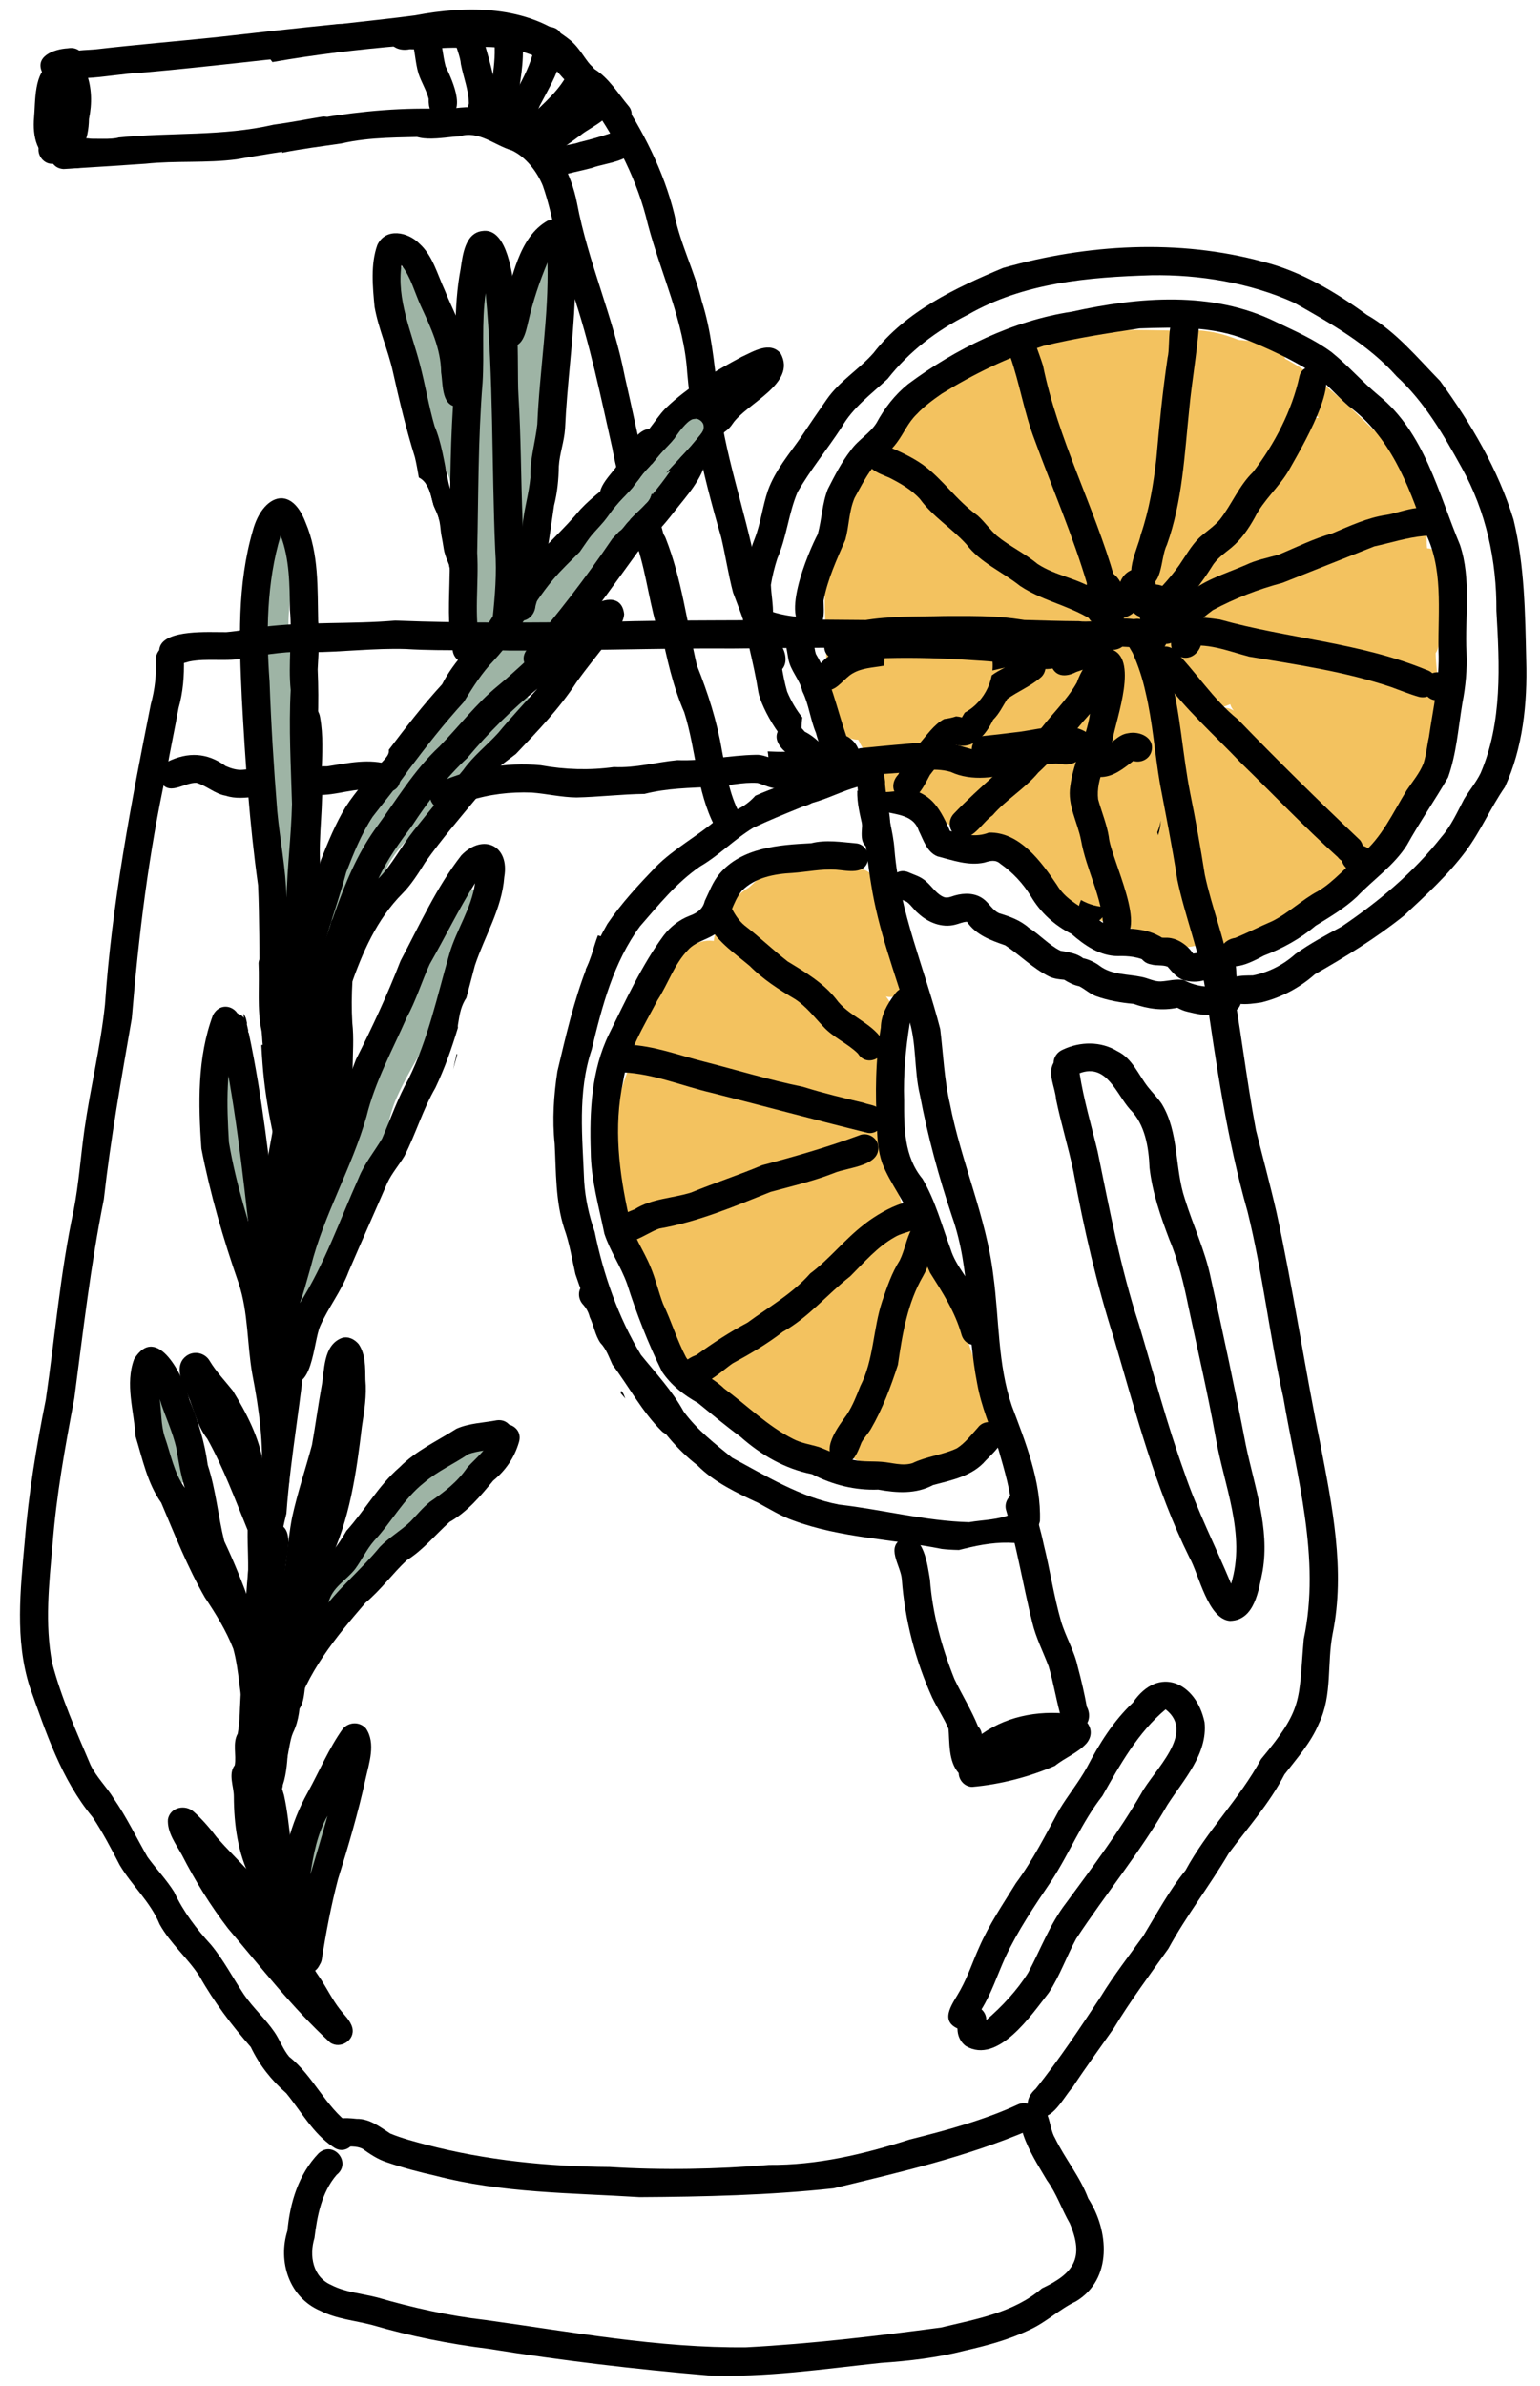 <?xml version="1.0" encoding="UTF-8"?>
<svg xmlns="http://www.w3.org/2000/svg" viewBox="0 0 533.47 825.97">
  <defs>
    <style>
      .cls-1 {
        fill: #f3c25f;
      }

      .cls-2 {
        fill: #9eb4a5;
      }
    </style>
  </defs>
  <g id="Vektorebene">
    <path class="cls-1" d="M271.39,484.37c-2.94-.87-5.34-3.14-7.46-5.3-5.43,2.47-7.49-3.76-8.59-7.83-.61,.46-1.29,.78-2,.94-.23,.07-.47,.13-.71,.17-.25,.55-.58,1.05-1,1.47-.77,.77-1.76,1.29-2.8,1.53-11.39,14.65-29.94-28.13-31.82-36.78-3.4-14.03-4.77-28.74-2.97-43.1,.15-3.02,3.38-5.31,6.26-4.3,.18-.85,.6-1.62,1.19-2.24-.48-5.25-5.66-13.4-.09-17.15,7.77-3.54,9.35,8.93,11.92,13.72,.23-.15,.47-.28,.72-.39,.5-.72,1.2-1.31,2.06-1.67,1.51-.64,3.27-.44,4.6,.45,1.38-2.1,4.26-2.99,6.5-1.7,.43-.14,.88-.21,1.35-.21-.07-1.5,.75-2.89,1.93-3.77-.5-8.14,9.18-8.2,10.47-.58-.04-.21-.08-.43-.11-.64-.2-1.13,.08-2.25,.67-3.19-.2-2.2,.04-4.38,2.07-5.78,.92-.64,2.01-.97,3.08-.97-1.38-5.96,4.14-10.95,8.96-6.01,1.27,1.69,1.73,3.79,2.34,5.78,4.68-1.86,7.39,3.02,8.25,6.9,2.57-1.56,5.91-.4,7.07,2.33,10.04-5.96,12.5,17.56,14.67,23.62,1.73,7.19,3.44,14.37,5.73,21.41,.67,1.88,1.39,3.74,2.16,5.58,1.37,3.11-1.16,6.92-4.58,6.74,.48,2.17,.94,4.34,1.29,6.52,.37,2.28-1.12,4.53-3.26,5.26,1.23,3.86,2.54,7.71,3.88,11.53,.73,2.29-.64,4.86-2.8,5.76-2.73,1.17-6.04-.51-6.68-3.45-.11,.35-.26,.7-.46,1.06-.79,1.41-2.22,2.2-3.71,2.35,.52,2.23,.84,4.56,.23,6.75-.61,2.26-2.64,3.54-4.83,3.52,1.32,3.32-1.3,5.82-3.85,7.44-2.34,1.5-5.53,.35-6.82-1.97-.4,.54-.9,.99-1.46,1.32-.43,.25-.88,.42-1.35,.53-.79,1.32-2.1,2.19-3.55,2.4-1.5,1.96-4.21,2.62-6.54,1.98Z"/>
    <path class="cls-1" d="M307.74,508.49c-.9-.61-1.73-1.27-2.54-1.97-3.31,.61-6.8-.07-9.72-1.68-2.51-.25-4.97-1.26-7.15-2.56-5.99,5.26-13.83,.6-18.31-4.43-6.57-.37-12.63-4.54-15.98-10.07-4.88-3.61-8.68-9.12-10.12-15.04-2.83-2.3-4.81-5.56-5.59-9.18-1.26-4.93,4.92-8.27,8.34-4.51,4.99-6.28,15.53-2.93,17.26,4.46,.54,.37,1.06,.77,1.57,1.18,.62,.09,1.23,.24,1.83,.44,2.69-.84,5.46-.24,8.04,.95,1.94-.63,3.95-.59,6.01,.13,2.09,.72,3.98,1.83,5.69,3.16,.3-.24,.62-.45,.95-.64,.11-.07,.24-.13,.35-.2,.09-.15,.18-.3,.27-.45,1.25-2,3.38-2.66,5.57-2.77,.42-.61,.87-1.18,1.37-1.72,1.63-1.72,3.55-2.75,5.82-3.27,0,0,0-.03-.02-.05-1.05-2.64-2.14-5.27-3.28-7.87-1.14,4.54-8.22,4.47-9.27-.13t-.02,0c-3.81-12.07-7.11-24.28-10.1-36.59-.72-4.56-3.73-9.37-2.04-13.96-3.16,2.48-7.99-.23-7.71-4.2-.22-.12-.44-.26-.64-.39-.27,.17-.55,.32-.84,.45-.7,3.11-4.55,4.7-7.26,3.07-1.25-.73-2.2-2.08-2.36-3.53-.99-7.19,2.4-14.56,.48-21.58-1.73,7.88-1.06,16.57-4.26,24-1.18,1.54-3.26,2.23-5.14,1.71-6.39-2.38-2.74-11.41-2.7-16.52-1.48,3.78-1.68,8.4-4.39,11.54-4.82,4-9.44-1.2-8.88-6.38-.37,.98-.74,1.94-1.12,2.92-1.36,3.45-2.74,7.25-5.34,9.97-1.12,5.15,.04,12.09-4.58,15.64-2.03,1.19-4.69,.87-6.36-.8-2.82-3.16-1.93-7.9-2.03-11.8-.74-1.73-.96-3.78-1.11-5.59-.35-10.58,1.53-21.34,5.72-31.06,1.12-5.75,2.44-11.63,4.97-16.95,5.61-8.89,11.19-28.04,24.13-26.48,.89-7.61,5.68-14.7,12.22-18.51,5.6-5.3,13.64-12.84,21.7-8.17,2.89-1.27,6.16-2.4,9.37-2.55,.7,20.03,8.32,39.58,21.32,54.82,.29,7.57-.55,16-7.84,14.59,.36,6.56-.32,13.11-.55,19.57,.72,4.86-1.55,10.57-7.33,8.22-.12,.1-.25,.21-.38,.3-.74,.53-1.64,.86-2.56,.95,.05,1.18,.11,2.34,.18,3.52,.16,2.69,.33,5.39,.5,8.08,.74,.31,1.4,.81,1.89,1.51,.02,.02,.03,.05,.05,.07,10-5.74,14.98,12.15,18.86,18.43,2.72,4.92,6.41,9.31,8.29,14.77,6.78,1.06,7.97,11.69,10.4,17.03,2.34,7.33,4.96,14.58,6.79,22.07,1.35,4.93,4.63,10.63,1.03,15.46-3.8,3.66-7.68,10.93-13.98,8.11-2.39,4.04-6.81,6.83-11.54,6.85-2.9-.04-5.54-.76-7.94-2.4Z"/>
    <path class="cls-1" d="M290.61,356c-3.37-.99-4.55-4.32-5.68-7.3-3.28-8.04-5.98-16.29-8.97-24.43-2.63-5.49,5.47-9.81,8.55-4.56,1.06,1.96,1.69,4.08,2.38,6.18-.33-4.34-.45-8.69-.33-13.05-.18-3.03,.83-6.73,4.41-7.05,.57-4.59,7.58-5.43,9.21-1.03,.46,1.25,.6,2.58,1.34,3.71,10.4-4.91,9.92,17.12,11.07,23.21,.15,3.68,1.85,7.63-.03,11.1-1.3,2.46-4.77,3.09-6.99,1.57-.37,3.52-4.91,5.35-7.64,3.16,.09,4.09-2.37,9.78-7.31,8.48Z"/>
    <path class="cls-1" d="M423.14,327.21c-.63-.49-1.13-1.06-1.52-1.69-7.42,2.21-22.61,6.37-25.41-4.01-1.5-.53-2.95-1.19-4.3-2.02-6.54,1.15-14.2-.75-18.56-5.97-7.74-1.92-13.13-7.95-18.86-13.01-3.75-2.2-8-3.46-11.24-6.48-2.92-1.45-5.91-2.81-8.63-4.66-5.9-3.79-11.51-7.9-17.98-10.71-6.13,5.98-13.07,.98-14.43-6.27-.85-3.15-1.06-6.47-1.39-9.71-1.13-2.22-2.4-4.37-3.54-6.59-13.23,.07-10.57-32.26-11.42-41.56-.22-4.82-.19-9.6-.15-14.41,.08-3-.1-6.77,2.94-8.42,.21-2.19,1.28-4.19,2.16-6.17-1.36-3.46,1.65-6.68,3.36-9.46-9.52-4.93,3.07-14.65,6.73-19.51,4.55-5.43,9.58-10.4,14.86-15.11,4.46-3.5,8.56-7.54,13.65-10.19,4.77-1.87,8.54-5.38,13-7.93,6.22-3.9,13.54-4.31,20.34-6.07,4.07-.99,8.18,.3,12.21-.67,9.68-3.13,19.7-2.27,29.71-2.19,4.42,.51,9-.46,13.33,.26,6.49,.81,12.49,3.47,18.31,6.28,3.06-1.81,7.74-.93,8.4,2.99,11.51,6.05,21.13,15.12,30.34,24.18,1.65,1.89,4.17,2.74,6.11,4.33,3.11,2.26,4.62,5.63,5.84,9.12,5.88,.98,6.1,8.2,6.95,12.91,1.21,5.13-.11,10.23,.4,15.35,7.34,.42,4.53,9.23,4.39,14.03-.27,4.99-.37,10.01-.2,15-.1,2.44,.25,5.17-1.22,7.27,.1,4.15,.63,8.28,1.47,12.34,.59,2.33,.47,5.05-1.55,6.67,.02,.39,.01,.79-.02,1.19-.03,.37-.09,.73-.18,1.1,5.92,3.97-1.67,14.85-3.79,19.66-2.5,4.07-2.91,12.68-8.66,13.01-7.3,13.25-19.43,23.1-31.67,31.69-5.79,5.45-12.32,9.93-18.96,14.29-3.15,2.14-7.47,3.84-10.83,1.15Zm34.64-46.93c-1.25,2.03-2.54,4.05-3.85,6.05-.24,.37-.48,.73-.72,1.1,.17-.08,.34-.16,.51-.24,2.13-1,4.31-1.95,6.57-2.61,.19-.29,.38-.58,.57-.87,.23-.35,.47-.69,.71-1.02-1.59-.88-2.49-2.41-2.72-4.15-.35,.58-.71,1.16-1.07,1.74Zm-37.61-34.01s.06-.05,.1-.07c.57-.37,1.19-.7,1.85-.92-.43,.12-.87,.22-1.31,.29-.21,.23-.42,.46-.64,.7Zm7.12-.3s.03-.03,.05-.05c-.1-.11-.2-.23-.3-.35-.4-.52-.7-1.13-.87-1.77-.16,.06-.32,.13-.48,.19-1.04,.4-2.08,.84-3.15,1.17,.41-.11,.83-.17,1.25-.17,1.33,0,2.44,.3,3.5,.98Zm-55.67-22.54c.12,.08,.24,.17,.35,.26,.14-.16,.27-.33,.41-.49-.35-.25-.67-.54-.96-.86-.24,.19-.48,.38-.72,.57,.31,.14,.61,.31,.91,.52Zm-34.57-3.79c.97-1.64,2.05-3.21,3.3-4.64-3.28,1.83-8.5,3.02-10.47-1.14-.52,.32-1.05,.64-1.6,.92-.6,.74-1.19,1.48-1.79,2.22,.23,.5,.44,1.01,.62,1.54,2.78-3,7.95-2.56,9.93,1.11Zm140.27-2.49c.07-.47,.14-.94,.21-1.41,.06-1.3,.11-2.61,.15-3.92-.48,.9-1.03,1.75-1.61,2.58,.62,.85,1.04,1.77,1.26,2.74Zm-26.12-76c.62,1.32,.78,2.77,.58,4.19,.85-.15,1.7-.29,2.55-.43,.84-.14,1.69-.24,2.54-.29-1.57-1.32-2.99-2.78-4.52-4.16-.46-.39-.93-.77-1.41-1.13-.22,.15-.46,.29-.7,.4,.38,.41,.7,.88,.96,1.42Z"/>
    <path class="cls-1" d="M475.58,238.59c-2.37-.85-3.19-3.1-3.42-5.5-5.44,.35-5.84-6.33-6.83-10.25-.69-5.83-1.38-16.61,6.41-17.5-1.1-7.21-1.81-14.66-4.96-21.33-4.31-7.01-8.82-14.01-13.82-20.44-6.42-6.53-14.24-11.55-19.29-19.4-3.26-2.55-6.57-4.94-8.81-8.56-2.95-1.95-6-4.62-5.43-8.56-3.63,.33-8.25-.25-8.31-4.86,.23-6.16,7.34-4.76,11.61-4.79,6.62,.15,13.26,.55,19.51,2.94,5.09,2.18,2.97,10.09-2.55,9.28-2.86-.82-5.73-1.42-8.72-1.55,1.9,1.55,2.97,3.84,4.72,5.53,2.06,1.35,4.18,2.65,5.67,4.67,4.88,7.64,12.73,12.27,18.77,18.82,5.99,7.7,11.64,15.88,16.18,24.52,2.8,6.63,3.76,13.83,4.81,20.91,3.75,.45,4.58,4.34,4.19,7.5-.15,3.5-.19,6.99-.34,10.49-.11,2.73-.2,6.22-3.05,7.54,.09,2.65,.98,5.39,0,7.98-.94,2.46-3.98,3.58-6.36,2.58Z"/>
    <path class="cls-1" d="M398.63,325.53c-1.74-.17-3.54-1.18-4.61-2.56-.23-.29-.42-.6-.58-.93-2.63-.91-5.35-2.46-6.83-4.83-1.28-2.08-.63-4.82,1.22-6.29,2.28-1.81,4.99-.89,7.48-.15,1.16,.35,2.12,1.09,2.75,2.03,2.48,.18,5.52-.65,7.19,1.85,5.46,4.39-.82,12.08-6.62,10.89Z"/>
    <path class="cls-1" d="M295.25,319.17c-1.12-.86-1.84-2.2-2.44-3.46-.14-.29-.27-.59-.4-.88-1.12,.79-2.21,1.61-3.32,2.42-3.81,3.05-9.45-1.35-7.41-5.76-3.77-5.2,2.49-10.36,7.62-10.37,1.88-1.46,4.77-1.38,6.54,.26,11.51-4.17,11.73,25.18-.59,17.8Z"/>
    <path class="cls-2" d="M108.94,561.03c-2.62-.72-3.98-3.39-3.39-5.97,1.72-9,9.37-14.53,15.27-20.85,8.45-8.92,16.8-18.15,26.94-25.19,2.77-2.8,5.94-5.14,9.04-7.55,1.4-1.1,3.28-1.26,4.85-.61,2.22-1.53,5.47-.68,6.78,1.63,3.4,6.53-8.22,10.64-11.82,14.67-6.24,6.91-13.22,12.97-20.06,19.25-2.22,2.26-4.95,5.56-8.48,4.26-3.93,4.6-9.34,8.05-12.07,13.58-.56,1.06-.82,2.23-1.09,3.39-.6,2.58-3.51,4.07-5.97,3.38Z"/>
    <path class="cls-2" d="M104.64,659.53c-2.2-1.29-3.19-4.43-1.74-6.64,.48-.75,1.03-1.46,1.35-2.3,1.01-6.29-.94-13.47,3.5-18.86,2.15-4.43,9.14-4.22,9.83,1.07,.16,2.89-1.24,5.52-1.81,8.3-.42,1.71-.45,3.65-1.49,5.11,.51,5.42-2.29,16.55-9.63,13.32Z"/>
    <path class="cls-2" d="M58.18,512.69c-3.43-3.23-3.93-8.61-4.64-13.06-1.65-3.82-3.13-7.69-4.02-11.77-.69-2.55,.83-5.26,3.39-5.96,6.25-1.46,6.26,6.1,7.97,10.07,1.41,.98,2.15,2.75,2.11,4.53,.38,2.87,1.58,5.59,2.26,8.42,2.49,5.25-1.45,11.08-7.07,7.76Z"/>
    <path class="cls-2" d="M88.07,422.67c-5.2-.24-6.36-6.39-8.46-10.15-4.97-11.19-5.6-23.83-5.46-35.9,.79-7.67,11.09-5.57,9.7,1.92,5.52,10.28,7.31,21.88,8.55,33.35,.89,4.03,1.42,10.7-4.33,10.78Z"/>
    <path class="cls-2" d="M102.97,457.91c-8.94-2.04-.84-14.97,1.17-20.09,3.42-7.85,7.13-15.73,9.42-23.97-5.86-3.83,.7-9.44,2.45-13.73,3.36-8.35,7.63-16.58,10.53-24.99,.95-3.06,1.37-7.58,5.11-8.35,3.2-8.08,6.95-15.92,10.52-23.83,.52-2.15,1.02-4.53,2.4-6.27,1.8-4.69,4.48-8.95,5.43-13.92,.99-4.8,4.33-8.17,8.44-10.57,1.57-2.81,4.61-5.6,7.92-3.54,6.44,4.62-1.74,10.45-4.46,14.66-2.29,3.56-3.9,6.22-3.93,10.31-.72,5.89-2.55,11.67-4.85,17.11-5.03,10.36-11.78,19.95-16.28,30.58-2.81,7.18-3.39,14.97-5.98,22.25-2.75,9.07-6.7,17.61-10.87,26.08-1.27,4.78-.66,13.72-7.59,13.35-1.57,3.35-3.12,6.72-3.89,10.36-.34,2.77-2.74,4.98-5.54,4.55Z"/>
    <path class="cls-2" d="M93.72,322.32c-1.1-2.11-.71-4.52-.88-6.81-.73-6.54-2.68-12.85-3.67-19.35-2.32-13.38-1.19-27.01-.27-40.47-1.51-13.96-.65-26.91-.52-40.75,.9-4.68-1.72-11.28,2.61-14.55,.2-2.3-.06-5,1.77-6.7,.3-5.68,8.91-6.04,9.61-.34-.48,8.09-2.82,16.22-2.39,24.42,4.63,1.94,4.1,7.96,3.88,12.11-.39,8.37,.58,16.71,.57,25.09,.05,1.8-1.02,3.4-2.52,4.23,.49,13.12,1.3,26.25,1.18,39.37-.09,5.37-1.3,10.61-.6,15.96,.15,2.14,.72,4.52,.08,6.62-.99,4.01-6.92,4.86-8.86,1.17Z"/>
    <path class="cls-2" d="M109.95,315.02c0-2.64,2.21-4.85,4.85-4.85s4.85,2.21,4.85,4.85-2.21,4.85-4.85,4.85-4.85-2.21-4.85-4.85Z"/>
    <path class="cls-2" d="M122.32,304.71c-1.41-.6-2.45-1.89-2.83-3.34-3.12-2.12-2.32-6.21,.13-8.52,5.21-8.71,10.96-17.09,17.59-24.8,5.46-7.81,9.48-16.61,16.41-23.34,4.46-4.83,6.95-11.1,11.45-15.9,7.04-5.9,11.3-13.93,16.54-21.37,8.43-10.73,17.76-20.7,26.14-31.48,8.12-8.61,11.95-22.98,24.85-25.74,4.1-2.86,7.42-11.84,13.38-7.91,5.59,5.17-2.94,10.62-6.17,14.44,0,0,0,0,0,0-1.98,8.04-9.24,13.81-14.48,19.9-7.52,7.77-16.04,14.25-22.4,23.08-3.68,6.81-8.81,12.57-13.26,18.85-4.24,7.16-9.61,13.52-14.49,20.24-3.44,4.79-6.58,9.84-10.6,14.19-1.6,1.72-3.52,3.67-5.99,3.88-6.87,8.63-13.88,17.17-20.03,26.33-2.67,3.97-4.96,8.16-6.85,12.56-2.01,3.77-3.69,11.12-9.39,8.92Z"/>
    <path class="cls-2" d="M124.97,311.61c-5.25-2.35-2.51-8.79-.92-12.77-2.95-6.2,12.04-18.16,15.79-23.01,4.53-6.2,9.96-11.56,16.02-16.25,5.92-5.84,10.38-12.11,17.39-16.6,2.05-1.47,4.2-3.41,6.91-3,2.88,.35,4.76,3.34,4.03,6.09-1.25,3.95-6.03,5.41-8.76,8.22-5.21,5.15-9.62,11.07-15.57,15.46-4.53,3.8-7.58,8.94-11.57,13.23-5.22,5.76-11.3,10.95-14.62,18.12,1.14,1.69,1.12,4-.16,5.69-1.88,2.79-4.7,6.5-8.53,4.81Z"/>
    <path class="cls-2" d="M160.99,185.39c0-2.64,2.21-4.85,4.85-4.85s4.85,2.21,4.85,4.85-2.21,4.85-4.85,4.85-4.85-2.21-4.85-4.85Z"/>
    <path class="cls-2" d="M160.35,216.7c-2.53-17.05-.33-34.66-4.7-51.17-3.74-10.98-9.01-21.44-11.35-32.84-2.49-5.92-5.14-11.82-6.4-18.16-.38-1.77-.56-3.8,.54-5.35-.81-3.57-2.81-6.94-1.73-10.7,.08-3.75,2.33-8.03,6.7-6.94,3.65,.77,4.4,5.3,4.98,8.39,.85,5.15,1.49,10.27,3.53,15.12,1.39,.41,2.61,1.39,3.46,2.62,1.13,1.64,1.9,3.53,2.55,5.42,1.1-.34,2.29-.31,3.37,.11-.73-4.61-1.23-9.26-1.55-13.92-.76-3.76-1.31-9.53,3.71-10.22,3.91-.56,5.96,3.3,5.73,6.71,.36,5.24,1.72,10.36,2.21,15.59,.75,.88,1.19,1.92,1.46,3.05,.58-3.81,1.15-7.63,1.82-11.42,.38-3.11,.88-7.22,4.66-7.75,1.04-3.51,2.57-6.88,3.89-10.28,.85-2.17,2.11-4.62,4.38-5.59,4.97-2.02,8.35,3.06,7.3,7.61-1.33,10.89-4.82,21.86-5.72,32.6-.49,8.44-.65,16.93-1.62,25.34-.42,2.9-.43,6.25-2.45,8.5-.35,5.95-.64,11.98-2.17,17.75,4.66,2.29,2.6,8.54,3.27,12.72-.21,4.26,2.26,9.76-.86,13.26-.41,4.32,.46,9.92-3.19,13-2.95,2.31-7.38,.27-8.13-3.2-.77,13.17-12.48,12-13.67-.25Z"/>
    <path class="cls-2" d="M93.12,200.88c-2.47-1.04-3.55-3.89-2.58-6.36,1.64-3.08,1.76-7.36,4.83-9.41,2.02-1.3,4.86-.62,6.28,1.23,1.52,1.95,1.15,4.41,1.26,6.67,.06,2.23-1.2,4.28-3.3,4.97-.85,2.65-4,3.97-6.49,2.9Z"/>
    <path class="cls-2" d="M104.22,328.86c-3.54-8.5,9.05-23.19,12.98-30.89,5.03-8.83,11.09-17.28,17.06-25.43,1.5-2.2,3.16-4.98,5.95-5.5,2.61-3.63,8.53-8.38,11.94-3.06,2.3,4.75-2.72,9.19-4.57,13.31-5.39,8.18-11.06,16.13-17,23.93-4.65,7.85-10.1,15.15-14.92,22.86-1.56,2.42-2.49,5.6-5.34,6.79-2.19,.85-4.89,.14-6.08-2.02Z"/>
  </g>
  <g id="Vektorebene-2" data-name="Vektorebene">
    <path d="M115.4,743.27c-7.03-4.73-10.99-12.19-16.23-18.59-5.21-4.57-9.31-9.76-12.3-16-6.63-7.57-12.79-15.67-17.71-24.42-4.13-6.43-10.16-11.38-13.87-18.09-3.2-7.81-9.63-13.39-13.84-20.52-2.92-5.67-5.89-11.32-9.35-16.51-10.89-13.13-16.21-29.42-21.85-45.3-5.11-16.18-3.2-33.49-1.69-50.1,1.3-16.46,4.09-33.2,7.31-49.24,3.2-21.8,5.01-43.95,9.64-65.49,1.79-9.21,2.42-18.6,3.72-27.87,2.05-14.5,5.61-28.78,7.13-43.34,2.4-35.04,9.04-69.64,15.88-103.98,1.44-5.23,1.96-10.24,1.76-15.61,0-2.64,2.21-4.85,4.85-4.85s4.84,2.21,4.85,4.85c.15,5.72-.28,11.4-1.85,16.92-1.34,7.4-2.94,14.73-4.2,22.15-6.2,28.28-9.6,56.53-12,85.29-3.6,20.84-7.34,41.64-9.69,62.67-4.59,22.84-7.18,45.78-10.22,68.84-3.24,17.15-6.2,33.38-7.54,50.67-1.23,13.75-2.72,27.31-.15,40.91,3.2,12.21,8.37,23.76,13.3,35.34,2.08,4.32,5.65,7.67,8.1,11.73,4.42,6.4,7.79,13.43,11.63,20.13,2.98,4.12,6.53,7.8,9.24,12.12,3.19,6.86,7.73,12.78,12.79,18.32,4.41,5.34,7.59,11.51,11.42,17.24,3.18,4.63,7.46,8.42,10.61,13.06,1.85,2.72,2.91,5.92,5.04,8.44,8.39,6.68,12.47,17.23,21.15,23.52,4.85,3.78-.73,11.59-5.93,7.69Z"/>
    <path d="M357.36,731.56c-2.67-2.66-1.06-6.31,1.42-8.42,8.34-10.47,15.27-20.93,22.56-31.96,4.47-7.31,9.79-14.13,14.75-21.05,4.68-7.7,8.88-15.62,14.59-22.63,7.44-13.74,18.73-24.77,26.15-38.49,14.71-17.61,12.95-20.02,14.8-41.58,5.92-27.93-2.4-56.2-7.09-83.64-4.77-21.32-7.13-43.1-12.37-64.31-7.19-25.25-10.87-51.17-14.65-77.08-2.08-12.91-7.01-25.08-9.69-37.83-1.78-11.66-3.93-22.16-6.02-33.3-1.81-10.52-2.5-21.22-4.98-31.59-1.02-4.71-2.52-9.3-4.49-13.67-1.96-3.43-5.38-8.25-.75-11.1,7.85-4.49,12.08,14.19,13.9,19.21,3.44,12.95,4.19,27.38,6.78,40.36,1.87,9.17,3.65,19.18,5.08,28.32,2.38,11.23,6.76,21.95,8.74,33.29,3.52,18.27,5.56,37,8.99,55.19,2.37,9.47,4.93,18.92,7.11,28.43,5.74,26.33,9.78,53.85,15.16,80.04,4.12,21.52,8.74,43.89,4.32,65.69-2.06,10.37-.04,21.42-4.78,31.19-2.75,6.67-7.6,12.05-11.95,17.69-5.17,10.02-12.66,18.35-19.32,27.34-6.63,11.26-14.63,21.47-20.89,32.96-6.47,9.07-13.11,18-18.9,27.55-4.98,7.07-9.64,13.43-14.28,20.45-3.63,4.05-8.01,13.9-14.21,8.94Z"/>
    <path d="M245.16,822.35c-25.41-2.14-50.63-5.14-75.8-9.18-13.93-1.73-27.25-4.39-40.59-8.3-5.94-1.52-12.18-2.06-17.73-4.85-10.97-4.64-14.83-17.16-11.47-27.76,.9-9.77,3.84-19.51,10.78-26.77,5.12-4.68,11.63,3.21,6.28,7.42-5.29,6.13-6.78,14.41-7.7,21.87-1.88,6.17-.6,13.52,5.87,16.3,4.95,2.55,10.61,2.92,15.93,4.3,12.36,3.57,24.63,6.32,37.26,7.77,29.99,4.13,60.17,9.8,90.51,9.48,22.58-1.2,45.11-3.89,67.46-6.85,12.18-2.92,25.23-5.13,34.97-13.55,11.01-5.16,14.77-10.49,9.66-22.49-2.81-4.9-4.56-10.31-7.91-14.9-2.97-5.22-14.91-22.61-5.66-25.97,7.04-1.47,5.94,7.3,8.46,11.37,3.48,7.17,8.71,13.37,11.49,20.86,7.18,11.12,8.48,27.9-4.19,35.59-5.78,2.73-10.32,7.25-16.13,9.88-7.13,3.43-14.74,5.47-22.42,7.21-9.49,2.45-19.31,3.58-29.08,4.25-20.09,2.13-39.95,5.12-60.01,4.33Z"/>
    <path d="M221.43,760.64c-23.6-1.48-47.57-1.38-70.62-7.41-5.67-1.26-11.3-2.77-16.8-4.65-3.16-1-5.82-2.83-8.49-4.71-2.07-1.02-4.47-.64-6.71-.9-2.63-.15-4.85-2.09-4.85-4.85,.4-5.55,5.41-5.01,9.58-4.57,4.55-.08,8.04,2.77,11.65,5.08,4.03,1.66,8.29,2.78,12.49,3.88,20.72,5.42,42.31,7.55,63.53,7.7,18.34,1.14,36.88,.79,55.2-.72,16.68,.14,32.83-3.7,48.61-8.76,12.72-3.19,25.86-6.72,37.73-12.22,5.77-2.38,9.65,6.24,3.77,8.94-21.65,9.26-44.97,14.64-67.78,20.14-22.35,2.41-44.84,2.93-67.32,3.06Z"/>
    <path d="M55.29,226.7c-1.74-8.07,12.59-7.97,20.16-7.87,1.18,.02,2.19,.03,2.96,.02,4.25-.35,8.44-1.21,12.66-1.81,15.14-1.89,30.64-.9,45.84-2.19,24.5,.97,48.57,.64,73.06,.45,24.61-.77,49.22-.36,73.82-.78,10.27,.06,20.52,.21,30.77,.2-.78,.52-1.52,1.1-2.23,1.76-2.37,2.19-4.13,4.96-5.12,7.99-17.76-.47-35.48-.1-53.22,.04-13.45-.09-26.88,.13-40.33,.35-12.29,.2-24.59,.4-36.88,.37-5.06-.16-10.08-.15-15.1-.14-7,.02-13.99,.03-21.01-.4-11.33-.35-21.79,1.07-33,1.11-7.52-.56-14.94,.72-22.35,1.94-3.38,.78-6.81,.75-10.24,.72-3.21-.03-6.42-.07-9.58,.58-1.66,.49-3.66,1.07-5.47,1.07-2.11,0-3.96-.79-4.73-3.41Z"/>
    <path d="M382.01,224.96c-5.7-2.68-12.73-2.94-18.51-.35-4.76-.08-9.51-.22-14.27-.51-2.16-.04-4.33-.05-6.49-.04-1.41-3.88-4.07-7.31-7.48-9.59,12.82-.3,25.62,.53,38.45,.59,1.39,.19,3.17,.12,5.05,.05,5.22-.19,11.17-.38,11.6,5.14-.27,4.04-3.07,4.82-6.17,4.82-.72,0-1.45-.04-2.18-.1Z"/>
    <path d="M424.99,339.8c-.29-2.2,1.05-4.45,3.1-5.22,0,.16,.01,.31,.02,.47,.17,2.98,.5,5.91,1.01,8.8-1.98-.25-3.58-1.36-4.14-4.05Z"/>
    <path d="M262.68,239.52c-1.59-10.24-4.67-20.52-6.42-30.86,3.31,1.29,6.73,2.23,10.22,2.85,.05,.02,.09,.03,.14,.05,.67,3.35,1.51,6.69,2.47,9.99,1.36,5.92,1.87,12.05,3.58,17.89,1.34,3.2,3.1,6.24,5.27,8.96-.1,.65-.18,1.3-.22,1.95-.25,3.65,.44,7.32,1.94,10.63-.11,0-.22,.01-.34,.01-7.13,0-15.81-16.32-16.64-21.47Z"/>
    <path d="M424.17,337.55c-1.3-2.22-.6-5.4,1.73-6.64,.76-.44,1.52-.87,2.28-1.3-.11,1.81-.17,3.63-.06,5.44,.09,1.61,.23,3.21,.42,4.79-.13,0-.25,.01-.38,.01-1.45,0-2.82-.63-3.99-2.3Z"/>
    <path d="M267.32,213.33c.04-.51,.08-1.01,.11-1.52,3.13,.96,6.3,1.54,9.49,1.78-.45,2.48-1.59,4.51-4.75,4.59-2.53,0-5-2.21-4.85-4.85Z"/>
    <path d="M424.5,342.7c.13-5.3,5.63-4.93,9.49-5.01,5.42-1.03,10.59-3.68,14.69-7.37,5.07-3.64,10.57-6.58,16.06-9.52,13.05-8.83,24.9-18.76,34.59-31.06,3.4-3.89,5.45-8.56,7.83-13.08,1.84-3.06,4.17-5.8,5.74-9.01,7.58-17.63,6.56-37.45,5.47-56.2,.12-17.28-3.58-34.41-12.04-49.56-6.34-11.49-12.94-22.79-22.52-31.6-9.81-11.01-22.86-18.36-35.58-25.52-15.14-6.87-32.86-9.76-49.33-9.48-21.82,.65-44.24,2.57-63.57,13.64-11.01,5.58-20.3,12.64-27.86,22.25-5.69,5.29-12.07,9.91-15.97,16.82-5.04,7.7-10.67,14.48-15.23,22.39-3.13,7.38-3.75,15.56-7,22.96-.96,2.96-1.73,6.06-2.23,9.14,.14,3.49,.85,6.94,.72,10.45-.06,6.33-9.58,6.37-9.7,0,.18-4.08-1.09-8.07-.6-12.15,.93-4.89,2.17-9.76,4.01-14.41,2.09-5.38,2.68-11.17,4.55-16.6,2.57-7.12,7.62-12.88,11.5-18.52,2.92-4.35,5.86-8.69,8.86-12.97,4.38-6.34,11.11-10.32,16.17-16.03,11.18-14.46,28.44-22.62,44.94-29.51,29.06-8.26,60.84-10.11,90.08-2.13,13.1,3.28,25.14,10.51,35.93,18.39,10.02,5.68,17.39,14.76,25.34,22.87,10.66,14.6,20.11,30.61,25.45,47.98,3.87,15.95,4.04,32.55,4.41,48.89,.42,14.74-1.16,30.21-7.39,43.71-5.08,7.36-8.4,15.31-13.57,22.24-6.17,8.26-13.89,15.29-21.41,22.31-9.66,7.74-20.11,14.16-30.83,20.27-5.28,4.69-11.67,8.08-18.54,9.76-4.37,.62-12.19,2.03-12.47-4.35Z"/>
    <path d="M422.89,330.41c-.46-3.17,2.14-5.28,4.95-5.7,4.79-1.96,8.36-3.88,12.93-5.82,5.58-2.79,10.38-7.52,15.85-10.4,5.64-3.36,9.7-8.57,14.83-12.57,7.29-5.94,11.05-14.57,15.88-22.39,2.03-3.03,4.46-5.86,5.8-9.29,1-3.14,1.24-6.45,1.86-9.05,1.42-9.94,3.79-19.85,3.32-29.93-.24-14.09,1.87-28.68-4.95-41.62-5.5-16.09-11.96-32.61-26.14-43.02-4.57-3.96-8.41-8.74-13.41-12.17-6.95-4.29-14.64-7.87-22.12-10.86-11.74-4.7-24.47-4.33-36.89-3.9-11.32,1.69-22.37,3.41-33.32,6.06-12.43,4.02-24.09,9.67-35.2,16.53-2.91,2-6.34,4.55-8.66,7.06-3.14,3.02-4.42,6.52-6.94,9.89-2.01,2.79-4.75,4.78-7.15,7.18-3.14,3.57-5.22,7.89-7.52,12.01-2.02,4.89-1.83,9.57-3.18,14.45-2.98,6.9-6.14,13.62-7.54,21.09,.07,4.12,.95,9.64-4.76,9.95-11.58-.99-.33-27.27,2.75-32.99,1.48-5.49,1.49-10.5,3.47-15.56,2.37-4.65,4.76-9.36,7.98-13.49,2.5-3.59,6.52-5.71,8.88-9.41,2.86-5.27,6.43-9.83,10.95-13.48,16.53-12.32,36.32-21.97,56.75-25.08,23.19-5.12,48.66-7.26,70.61,3.51,6.75,3.23,13.41,6.11,19.4,10.55,5.75,4.65,10.6,10.28,16.31,14.99,15.87,12.91,20.55,33.61,28.11,51.65,4.01,11.89,1.66,24.94,2.27,37.29,.27,5.93-.31,11.81-1.44,17.62-1.5,9.1-2.01,17.25-4.94,25.6-4.59,7.93-9.81,15.44-14.27,23.47-4.5,7.11-11.73,11.98-17.27,17.83-4.28,4.02-9.39,7.02-14.36,10.09-5.32,4.51-11.4,7.82-17.89,10.32-4.4,2.31-13.21,7.23-14.96-.38Z"/>
    <path d="M406.67,225.9c-.8-1.04-1.12-2.37-.95-3.64-3.94-1.96-10.52-3.18-10.53-8.65-.96-.25-1.84-.76-2.5-1.49-.81,.69-1.74,1.23-2.83,1.58-1.33,.42-2.67,.28-3.89-.23-2,4.85-9.31,3.48-9.39-1.8-.09-2.1-.21-4.21-.26-6.31-.75-8.2,7.56-11.17,11.76-3.91,2.46-6.32,11.15-6.14,12.29,.89,4.76,.36,9.18,5.21,6.73,9.95,16.82,5.07,6.77,20.76-.43,13.62Z"/>
    <path d="M376.75,202.72c-5.07-17.25-12.16-33.49-18.31-50.34-3.68-9.51-5.18-19.61-8.57-29.19-2.28-5.93,6.38-9.62,8.94-3.78,.85,2.38,1.73,4.75,2.49,7.15,5.17,25.48,17.68,48.65,24.81,73.57,1.56,6.12-7.46,8.72-9.36,2.58Z"/>
    <path d="M395.31,202.9c-7.13-2.29-1.06-12.95-.15-17.74,2.95-8.69,4.45-17.65,5.44-26.65,1.01-11.57,2.15-23.1,3.85-34.59,1.28-5.17-1.23-16.51,6.71-16.12,2.65,.36,4.47,2.84,4.15,5.47-.75,9.44-2.44,18.77-3.33,28.18-1.66,15.86-2.35,32.12-7.79,47.24-2.43,4.77-1.06,15.56-8.88,14.21Z"/>
    <path d="M396.16,216.33c-1.9-1.9-1.84-4.96,0-6.86,4.4-4.32,8.77-8.74,12.33-13.8,2.2-3.18,4.1-6.66,6.85-9.4,2.33-2.19,5.11-3.87,7.19-6.33,4.17-5.27,6.64-11.79,11.55-16.52,7.44-9.74,13.46-21.19,16.08-33.21,.54-2.6,3.55-4.06,5.97-3.39,10.39,2.53-6.5,30.27-9.58,35.86-3.39,5.92-8.88,10.42-11.89,16.5-2.13,3.84-4.64,7.52-8.04,10.37-2.45,2.02-5.13,3.78-6.78,6.58-3.63,5.76-7.82,11.1-12.55,16-2.91,2.9-6.93,8.22-11.14,4.22Z"/>
    <path d="M381.55,217.06c-8.25-6.98-19.4-8.3-28.22-14.23-6.13-4.9-13.75-7.99-18.58-14.41-5.02-5.55-11.58-9.5-16.03-15.62-2.92-3.26-6.76-5.44-10.61-7.4-3.66-1.6-9.33-3.23-7.31-8.42,1.03-2.44,3.92-3.6,6.36-2.59,4.31,1.81,8.64,3.77,12.49,6.46,7.06,5.16,11.53,12.29,19.07,17.68,2.72,2.52,4.22,4.88,6.66,7.02,4.4,3.61,9.62,6.01,13.99,9.66,6.3,4.18,14.18,5.01,20.43,9.25,3.99,2.57,12.5,5.74,8.57,11.72-1.59,2.04-4.77,2.55-6.8,.87Z"/>
    <path d="M400.05,221.05c-1.6-2.08-1.23-5.21,.87-6.8,3.27-2.46,6.4-5.07,9.52-7.7,5.88-5.61,13.76-7.8,21.04-10.93,3.6-1.74,7.55-2.5,11.36-3.56,6.15-2.55,12.11-5.56,18.55-7.37,6.11-2.56,12.25-5.48,18.86-6.43,5.5-.8,16.66-6.36,17.88,2.42,0,2.66-2.21,4.83-4.85,4.85-6.05,.58-11.59,2.42-17.22,3.63-10.61,4.17-21.17,8.43-31.77,12.61-8.33,2.19-16.57,5.39-24.16,9.47-4.57,3.39-8.7,7.31-13.27,10.69-2.1,1.59-5.17,1.24-6.8-.88Z"/>
    <path d="M491.49,241.23c-3.21-.9-6.27-2.18-9.4-3.31-.12-.04-.23-.08-.34-.12,.05,.02,.1,.03,.14,.05,.01,0,.03,0,.03,.01-15.97-5.38-32.69-7.76-49.19-10.53-7.5-1.96-14.92-5.15-22.82-3.33-2.62,.31-5.11-1.49-5.47-4.15-.62-8.15,12.96-6.08,18.08-5.38,23.85,6.67,48.5,7.93,71.53,17.41,6.09,1.84,3.59,10.92-2.58,9.35Z"/>
    <path d="M463.47,296.78c-11.86-10.69-22.39-21.79-33.77-32.85-9.26-9.7-19.29-18.55-27.21-29.46-7.13-2.03-3.23-13.7,3.81-9.91,7.86,7.75,13.76,17.46,22.5,24.48,13.79,14.27,27.95,28.19,42.34,41.83,3.83,5-3.7,10.91-7.68,5.92Z"/>
    <path d="M397.56,332.9c-3.24-1.64-6.69-2.01-10.27-1.91-6.31,0-11.58-3.71-16.14-7.68-5.88-2.95-10.73-7.39-14.07-13.07-2.72-4.4-6.26-8.21-10.5-11.17-1.72-1.59-3.57-1.06-5.58-.45-5.54,1.22-11.05-.82-16.3-2.17-3.65-1.5-4.8-5.65-6.43-8.88-2.06-6.18-9.03-5.34-14.07-7.3-3.11-.94-3.98-3.77-3.26-6.11,4.74,.3,9.44,.05,14.05-1.15,6.77,2.08,9.89,4.86,14.08,14.65,0,0,.02,0,0,0,4.53,1.19,8.98,2.39,13.49,.58,10.68-.28,18.2,10.16,23.6,18.17,2.62,4.43,6.99,6.85,11.23,9.44,2.37,1.89,4.56,4.05,7.5,5.03,5.56,.78,11.3,.27,16.44,3.07,5.15,2.29,2.87,9.33-1.82,9.33-.61,0-1.27-.12-1.95-.39Z"/>
    <path d="M375.82,318.74c-2.62-1.54-2.69-4.08-1.36-7.16,2.77,1.59,5.92,2.46,9.15,2.46,.2,0,.39,0,.59-.01-1.43,2.59-3.08,5.42-5.84,5.42-.76,0-1.6-.22-2.55-.71Z"/>
    <path d="M400.89,288.09s.05-.09,.07-.15c.55-1.3,.92-2.59,1.16-3.91-.08,1.78-.42,3.48-.96,5.14-.09-.36-.18-.72-.27-1.08Z"/>
    <path d="M352.44,226.74h0c-.1,0-.21,.03-.31,.04,.1,0,.21-.03,.3-.04Z"/>
    <path d="M354.79,226.43c-.91,.11-1.82,.21-2.73,.27-.45-.03-.89-.06-1.33-.09-2.04-.27-4.08-.52-6.13-.77,.99,.11,1.98,.24,2.98,.35-.66-.08-1.34-.16-2-.25-.8-.12-1.6-.28-2.39-.46-.14-.52-.31-1.03-.5-1.54,1.43-.13,2.87-.23,4.32-.29,1.94,.02,3.94-.15,5.96-.32,4.16-.35,8.37-.7,12.19,.63-1.24,.43-2.44,.97-3.56,1.64-2.99,.36-5.98,.71-8.97,1.11,.72-.09,1.44-.19,2.17-.28Z"/>
    <path d="M343.23,225.63s0,0,0,0c.61,.08,1.22,.16,1.84,.24-.61-.08-1.22-.16-1.83-.24Z"/>
    <path d="M326.31,536.25c-17.1-3.43-34.99-3.76-51.45-9.84-4.05-1.38-8.71-4.2-12.18-6.1-7.43-3.45-15.32-7.17-21.11-13.04-6.85-5.27-13-12.63-17.05-19.88-2.79-4.13-6.11-7.2-8.98-10.83-.12-2.98-.85-5.97-2.26-8.77-1.99-3.94-4.87-7.17-7.62-10.57-.27-.38-.56-.76-.83-1.14-2-4.94-3.79-9.96-5.5-14.96-1.21-5.29-2.02-10.66-3.87-15.78-3.06-9.46-2.8-19.56-3.31-29.3-.88-8.38-.33-16.84,.94-25.15,2.88-12.15,5.7-24.41,10.19-36.02,.5-1.04,.92-2.12,1.29-3.21,1.7-4.05,3.62-8,5.85-11.84,4.83-7.11,10.77-13.49,16.71-19.68,6.39-6.42,14.47-10.66,21.3-16.52,.74-.67,1.51-1.31,2.29-1.91,0,0,.03,0,.04-.02,4.25-.8,8.09-3.02,10.89-6.22,5.82-2.57,11.96-4.55,17.54-6.98,1.32-.71,2.66-1.37,4.02-2.02,2.67,3.03,6,5.11,9.69,6.32-10.46,5.09-21.47,8.8-31.9,13.74-6.51,3.92-11.84,9.56-18.44,13.4-8.19,5.59-14.39,13.35-20.85,20.74-9.18,12.45-13.19,27.76-16.73,42.63-5.01,14.87-3.19,30.47-2.62,45.81,.41,5.93,1.68,11.7,3.63,17.31,3.05,14.9,8.13,29.53,16.02,42.61,5.18,6.39,10.83,12.37,14.82,19.65,4.73,6.44,10.83,11.13,16.78,15.97,11.82,6.34,23.73,13.72,37.04,16.24,15.03,1.72,29.93,5.69,45.05,6.09,5.02-.85,10.36-.77,15.05-2.95-.56-7.59-2.8-15.05-4.89-22.32-2.82-7.43-5.91-14.74-7.33-22.61-3.83-19.3-2.14-39.28-8.73-57.94-4.6-13.76-8.42-27.8-11.12-42.04-2.15-8.86-1.04-18.24-4.04-26.91-4.68-15.41-10.4-30.27-12.87-46.08-1.12-6.58-1.65-13.23-2.9-19.76-.93-4.14-2.04-8.39-1.91-12.63,.45,.07,.91,.12,1.37,.17,2.79,.29,5.56,.42,8.32,.29,.35,6.78,2.81,13.31,3.22,20.12,1.77,21.45,10.53,41.29,15.83,61.92,1.05,8.59,1.4,17.52,3.35,25.87,3.9,20.16,12.59,39.1,15.05,59.53,2.06,15.06,1.47,30.61,6.42,45.11,4.77,12.69,10.19,26.12,9.72,39.85-.78,3.65-4.2,6.04-8.67,7.57-5.93-.44-11.81,.53-17.58,2,.83-.22,1.67-.43,2.5-.63-1.44,.35-2.87,.69-4.3,1.06-2.32-.04-4.36-.18-5.9-.36Z"/>
    <path d="M304.29,515.7c-8.07,.32-15.85-1.63-22.99-5.34-9.4-1.84-17.66-6.65-24.78-12.95-5.07-3.73-9.91-7.77-14.78-11.73-4.82-2.68-9.34-6.19-12.42-10.83-4.8-9.75-8.8-19.99-12.09-30.35-2.28-6.32-5.81-11.17-7.87-17.37-1.9-9.39-4.66-18.81-4.72-28.46-.45-13.77,.2-28.09,6.29-40.59,5.66-11.41,11.46-24.12,19-34.26,2.32-2.99,5.3-5.35,8.84-6.74,2.58-.93,4.72-2.29,5.35-5.13,1.65-3.4,2.7-6.5,5.07-9.38,7.7-9.17,20.63-10.09,31.78-10.65,5.19-1.29,10.39-.41,15.65,.05,2.64,.23,4.49,2.95,4.15,5.47-.91,5.65-7.27,3.93-11.3,3.64-4.77-.33-10.03,.78-14.89,1.12-6.23,.32-13.1,1.55-17.63,6.21-3.34,4.14-3.81,9.43-7.28,13.32-3.07,3.43-8.31,3.73-11.35,7.16-4.79,4.94-6.83,11.62-10.52,17.3-4.93,9.39-10.35,17.88-11.96,28.28-3.37,15.78-1.38,31.5,2.07,46.99,1.27,6.36,5.05,11.29,7.41,17.09,1.81,4.29,2.76,8.6,4.35,12.81,2.94,6.09,4.86,12.66,8.03,18.63,3.3,4.82,9.11,6.72,13.16,10.71,7.92,5.85,15.07,13.04,23.92,17.47,2.79,1.46,5.91,1.88,8.89,2.78,4.14,1.49,7.93,3.78,12.34,4.54,3.09,.63,6.25,.34,9.37,.59,3.55,.22,7.19,1.57,10.72,.45,4.91-2.37,10.44-2.82,15.36-5.13,2.9-1.82,5.04-4.72,7.33-7.22,1.56-2.12,4.75-2.46,6.8-.87,4.9,4.16-1.06,9.18-4.13,12.32-4.6,5.41-11.73,6.76-18.24,8.5-5.97,3.17-12.53,2.74-18.95,1.58Z"/>
    <path d="M333.09,462.11c-2.19-7.9-6.58-14.65-10.9-21.48-2.58-5.56-4.33-11.45-6.21-17.27-2.34-7.45-7.59-13.43-10.35-20.64-1.45-4.11-1.75-8.48-1.84-12.8-.63-11.43-.55-22.88,1.35-34.18,.06-4.32,2.2-8.07,4.72-11.43,.71-1.06,1.63-1.88,2.9-2.23,3.95-1.25,7.8,3.6,5.48,7.13-1.06,1.62-2.27,3.17-3.07,4.93-1.44,8.9-2.27,17.8-1.97,26.83-.04,9.51-.02,19.43,6.36,27.13,4.48,7.58,6.69,16.11,9.72,24.3,1.85,6.08,6.63,10.57,9.07,16.36,1.47,3.56,2.95,7.12,4.1,10.78,1.56,6.11-7.45,8.72-9.36,2.58Z"/>
    <path d="M297.19,364.73c-3.57-3.53-8.59-5.54-12.02-9.36-3.14-3.28-5.9-6.97-9.75-9.47-5.58-3.29-11.16-6.9-15.72-11.5-5.61-4.74-12.09-8.89-15.07-15.91-3.03-5.59,5.07-10.34,8.39-4.89,1.26,2.52,2.69,4.97,4.89,6.79,5.16,3.96,9.85,8.48,14.96,12.48,6.06,3.68,12.33,7.4,16.77,13.02,4.23,5.89,11.96,7.95,15.94,13.94,3.1,5.49-5.12,10.34-8.39,4.89Z"/>
    <path d="M300.59,392.2c-18.09-4.46-36.05-9.32-54.09-13.87-10.18-2.37-19.92-6.55-30.45-7.07-6.26-.96-5.04-10.3,1.32-9.61,9.12,.35,17.58,3.63,26.34,5.84,11.47,2.92,23,6.45,34.5,8.78,6.91,2.17,13.95,3.84,20.99,5.53,2.26,.83,4.39,.71,5.88,2.62,2.68,3.17-.39,8.59-4.5,7.77Z"/>
    <path d="M212.54,427.01c-1.95-5.32,3.57-6.75,7.32-8.37,5.95-3.76,13.07-3.74,19.61-5.81,8.12-3.35,16.5-6.04,24.59-9.46,11.32-3,22.59-6.24,33.54-10.3,2.42-1.08,5.34,.18,6.36,2.58,2.33,8.16-10.2,8.33-15.12,10.48-7.15,2.8-14.51,4.49-21.89,6.5-12.59,5.03-25.14,10.36-38.54,12.69-4.98,1.62-12.19,8.35-15.86,1.7Z"/>
    <path d="M236.03,476.73c-1.68-3.98,2.05-6.45,5.28-7.68,5.66-4.1,11.45-7.89,17.65-11.17,7.44-5.47,15.55-9.99,21.71-17.01,6.78-5.07,11.94-11.83,18.63-16.94,4.16-3.4,19.18-12.98,21.75-4.53,1.43,6.62-7.11,6.41-11.09,8.88-6.09,3.41-10.58,8.73-15.44,13.58-8,6.23-14.41,14.24-23.37,19.22-5.44,4.22-11.34,7.66-17.38,10.93-4.53,3.12-13.43,12.27-17.74,4.73Z"/>
    <path d="M290.26,506.25c-6.81-3.59,.23-12.46,3.16-16.61,1.96-3.02,3.27-6.39,4.58-9.73,4.75-9.25,4.37-19.73,7.62-29.48,1.65-4.85,3.28-9.72,6.04-14.07,1.76-3.53,2.29-7.57,4.19-11.01,1.29-2.31,4.4-3.06,6.64-1.74,2.42,1.41,3.05,4.58,1.58,6.91-1.43,3.74-2.27,7.73-4.29,11.22-5.44,9.32-7.22,20.23-8.74,30.76-2.46,7.62-5.35,15.31-9.39,22.26-.98,1.6-2.31,2.98-3.23,4.64-1.47,3.67-3.14,8.78-8.17,6.85Z"/>
    <path d="M90.6,622.02c-7.04-3.57-8.48-6.86-7.83-14.57,.04-10.72,.41-21.43,1.49-32.11,.81-17.59,.81-35.33,5.28-52.4,1.59-19.93,5.16-39.57,6.97-59.44,.14-6.31,9.55-6.41,9.7,0-1.6,20.19-5.56,40.28-7,60.5-3.81,14.94-4.58,30.44-4.99,45.81-.86,14.32-2.07,27.91-1.77,41.94,3.19,1.65,7.12,4.55,4.79,8.54-1.32,2.26-4.41,3.12-6.64,1.74Z"/>
    <path d="M91.21,623.07c-7.07-2.49-1-9.91-1.25-14.89,1.34-14.96,1.99-29.85-.44-44.54-.21-6.78-.48-13.56-.44-20.35,.33-3.76,1.21-7.46,.95-11.26-.09-2.64,2.27-4.85,4.85-4.85,8.17,1,3.9,11.68,3.84,17.08-.2,13.65,1.73,27.17,2.24,40.78,.21,7-.55,12.63-1.12,19.29-.37,5.38-.49,20.44-8.62,18.73Z"/>
    <path d="M99.48,593.14c-7.08-1.27-3.17-11.26-2.2-15.89,1.97-6.82,2.56-13.15,5.4-19.59,1.71-5.05,2.96-10.5,6.59-14.58,4.51-3.68,7.87-8.07,10.74-13.12,6.51-7.22,11.09-15.69,18.42-22.01,5.62-5.73,13.01-9.07,19.7-13.33,4.4-1.95,9.33-2.04,14.01-2.93,6.3-.75,7.62,8.54,1.32,9.61-3.72,.76-7.63,.82-11.21,2.11-5.05,3.41-10.74,5.93-15.38,9.92-7.11,5.62-11.23,13.66-17.33,20.15-2.56,2.96-4.18,6.52-6.49,9.67-3.09,3.99-8.08,6.4-9.25,11.71-3.45,8.83-5.47,18.48-7.86,27.33-.81,4.21-.26,11.58-6.45,10.96Z"/>
    <path d="M94.99,577.36c-.24-.14-.47-.3-.67-.47-3.91,.6-6.78-3.87-4.81-7.24,2.61-4.72,4.77-10.07,6.49-14.94,3.29-9.51,3.28-19.75,5.22-29.56,1.85-8.44,4.63-16.62,6.86-24.94,1.16-6.63,2.07-13.3,3.26-19.93,1.15-5.83,.48-14.52,7.07-17.07,2.22-.72,4.41,.45,5.81,2.09,2.47,3.56,2.29,8.17,2.36,12.33,.5,5.46-.38,10.85-1.21,16.23-1.95,16.26-4.23,32.43-11.48,47.23-2.17,6.63-8.82,42.1-18.9,36.27Z"/>
    <path d="M92.04,616.53c-4.03-1.11-4.09-5.6-2.47-8.76,1.37-4.74,1.93-9.7,4-14.22,1.45-4.24-.98-11.98,5.62-12.26,2.55,0,4.99,2.21,4.85,4.85-.07,4.71-.42,9.42-2.53,13.71-2.32,5.14-1.23,18.06-9.48,16.68Z"/>
    <path d="M84.86,594.47c-1.97-7.77-1.93-15.91-4.04-23.62-2.46-6.34-6.09-12.19-9.86-17.82-6-10.45-10.41-21.67-15.1-32.75-4.82-6.81-6.46-15.06-8.87-22.91-.56-8.87-3.76-18.25-.52-26.86,7.97-12.85,17.38,6.47,19.14,14.09,3.02,7.29,5.32,14.76,6.35,22.59,2.84,8.59,3.56,17.64,5.73,26.37,3.27,6.89,6.33,14.47,8.82,21.36,1.51,2.34,3.38,5.09,1.35,7.74,4.97,9.38,4.03,20.4,6.61,30.49,.77,6.27-8.52,7.63-9.61,1.32Zm-20.83-79.35c-1.4-4.45-2.16-9.05-2.92-13.64-1.3-5.91-4.03-11.35-5.8-17.12,.65,4.28,.41,8.89,1.73,13.03,2.13,6.03,3.17,12.44,6.99,17.73Z"/>
    <path d="M89.91,553.44c-2.69-.32-4.52-2.98-4.14-5.61,.46-6.04-.08-12.06,.01-18.11-4.35-10.62-8.37-21.55-13.96-31.59-4.11-5.26-5-12-7.91-17.87-1.69-3.32-2.95-8.14,.55-10.76,2.65-2.04,6.56-1.21,8.2,1.68,2.24,3.71,5.27,6.88,7.97,10.25,4.74,7.76,9.17,16.2,10.58,25.29,2.2,7.67,5.01,15.16,4.23,23.31,0,6.42,.57,12.85-.06,19.26-.18,2.64-2.97,4.48-5.47,4.15Z"/>
    <path d="M93.53,481.26c-6.21-1.14-3.65-8.24-3.11-12.57,1.34-7.31,1.72-14.8,4.63-21.72,2.89-8.89,4.97-18.03,8.17-26.83,2.51-6.31,5.92-12.22,7.9-18.74,5.16-11.16,7.74-23.24,12.2-34.64,5.65-11.17,10.94-22.52,15.43-34.12,6.58-12.38,12.44-25.5,21.1-36.57,7.55-7.71,16.75-3.36,14.83,7.58-.81,10.98-6.78,20.38-10.17,30.6-.99,3.73-1.96,7.47-2.96,11.21-.81,1.2-1.41,2.55-1.84,3.95-.54,1.78-.78,3.65-1.09,5.49-.05,.29-.04,.59,.02,.86-2.14,7.11-4.61,14.12-7.82,20.85-4.36,7.53-6.79,15.95-10.75,23.66-1.89,3.13-4.33,5.89-5.89,9.23-4.45,10.28-9.02,20.48-13.44,30.79-2.48,6.7-7.03,12.37-9.85,18.83-2.39,5.45-2.63,24.27-12.01,18.51-.55,2.15-2.55,3.69-4.73,3.69-.21,0-.43-.01-.64-.05Zm55.32-147.47c-2.8,6.12-4.74,12.61-7.98,18.53-4.96,11.3-10.94,22.07-13.9,34.15-5.09,17.87-14.8,34.01-19.3,52.06-.72,2.5-1.42,5.01-2.14,7.51-.49,1.73-1.07,3.43-1.67,5.12,8.62-13.62,13.82-28.72,20.38-43.34,1.99-5,5.44-9.12,8.14-13.69,2.98-6.91,5.44-14.05,9.15-20.63,6.8-13.7,9.95-28.81,14.17-43.38,2.45-8.31,7.65-15.66,8.86-24.38-5.71,9.09-10.38,18.75-15.71,28.06Z"/>
    <path d="M90.3,489.62c.49-5.34-1.48-10.18-2.52-15.28-1.71-14.74-1.37-29.6-1.03-44.39-2.72-24.51-5.45-49.16-10.69-73.21-1.61-6.1,7.44-8.69,9.34-2.61,.19,.86,.38,1.72,.57,2.58-.07,.31-.02,.65,.17,.91,.01,.02,.03,.04,.04,.06,4.77,22.27,7.14,45.03,9.89,67.66,.99,12.73-.71,25.68,.58,38.41-.27,9.25,3.89,16.8,3.36,25.87-.06,3.17-2.46,4.77-4.86,4.77-2.38,0-4.75-1.58-4.85-4.76Z"/>
    <path d="M94.16,455.29c-9.67-1.94,.5-20.73,1.33-26.97,2.74-9.28,5.43-18.58,8.55-27.74,2.94-6.39,4.94-13.99,5.68-20.86,.07-7.43,1.43-14.8,1.25-22.22-.12-2.64,2.3-4.85,4.85-4.85,8.45,.64,3.7,14.3,3.94,19.83,.07,11.77-2.83,23.2-7.52,33.94-2.67,9.22-5.8,18.32-8.25,27.6-1.03,4.05-2.65,7.93-3.69,11.96-.53,4.03-.49,9.85-6.14,9.31Z"/>
    <path d="M91.46,431.56c-2.54-14.61,1.36-30.26,3.79-44.55,1.91-14.18,.33-28.74,.43-43.05-.69-6.3,8.62-7.63,9.62-1.32,.51,13.56,.53,27.21,.35,40.77-2.21,12.21-4.36,24.43-5.43,36.83-.32,3.36,.37,6.7,.85,10,.73,6.29-8.56,7.64-9.62,1.32Z"/>
    <path d="M99.24,412.06c-3.71-14.38-7.22-29.02-8.31-43.91-.16-2.13-.3-4.25-.41-6.37,0,0,.01,0,.02,0h.09c1.26-.05,2.37-1.17,2.27-2.44-.1-1.53-.18-3.07-.38-4.59-.17-1.39-.36-2.79-.47-4.19-.09-1.06-.16-2.13-.19-3.19-.02-.99,0-1.97,0-2.96,0-.65,.04-1.37-.18-2-.29-.8-.93-1.41-1.75-1.56-.11-11.41-.04-22.78-.53-34.35-3-21.5-4.45-43.07-5.62-64.67-.91-19.73-1.72-39.28,3.85-58.34,3.25-11.78,13.07-16.21,18.24-2.56,4.63,10.88,4.08,22.66,4.35,34.13,.61,5.56,.08,11.12-.18,16.69,.27,5.86,.27,11.66,.09,17.52,0,3.41,.09,6.81,.18,10.21-1.46,.97-2.35,2.69-2.2,4.48,.1,1.27,.72,2.43,1.64,3.24,.24,.34,.5,.64,.81,.92,.22,7.87,.32,15.71-.32,23.59-.66,6.7-1.13,13.37-1.34,20.09-1.47,11.36-3.52,22.7-3.97,33.82,8.8-19.27,12.53-40.89,24.87-58.4,7.25-9.78,13.46-20.5,22.46-28.83,6.79-6.97,12.69-14.8,20.27-21,10.63-8.79,19.75-19.04,31.3-26.67,4.07-3.38,11.58-5.46,12.38,1.92-.26,3.63-3.39,6.2-5.36,9.01-3.69,4.84-7.57,9.54-11.11,14.49-5.95,9.16-13.53,17-21.04,24.89-5.33,4.11-11.49,7.98-13.17,14.67-6.26,7.54-12.6,14.9-18.23,22.83-2.18,3.54-5,7.94-7.8,10.71-9.05,9.07-13.92,20.49-18.09,32.35-3.22,9.3-8.74,17.72-9.31,27.75-1.93,12.99-2.79,25.31-3.23,38.31,.19,3.85-2.42,6.98-5.34,6.98-1.45,0-2.97-.76-4.28-2.57Zm1.02-52.92c.12,2.75,.15,5.51,.31,8.26,.21,2.71,.53,5.41,.86,8.11,.31-4.17,1.23-8.26,1.82-12.39-1.23-1.05-1.83-2.7-1.66-4.38-.42,.19-.86,.33-1.34,.4Zm-6.89-123.44c.53,15.04,1.47,30.22,2.67,45.17,.94,9.99,2.98,19.87,3.21,29.91,.29-10.98,1.63-21.61,1.9-32.41-.37-13.13-1.16-26.32-.45-39.45-.93-9.23,.59-18.52-.27-27.78-.09-8.59-.13-17.74-3.21-25.73-4.87,16.1-5.05,33.83-3.86,50.29Zm68.55,26.67c-7.48,6.9-13.59,15.03-19.08,23.35-4.38,5.84-8.7,11.81-11.77,18.44,4.85-4.9,7.88-11.14,12.16-16.51,5.94-7.49,11.3-13.95,17.27-21.11,3.44-4.82,8.13-8.45,12.08-12.79,4.37-5.28,9.04-10.25,13.6-15.34-8.86,7.22-16.92,15.21-24.27,23.96Z"/>
    <path d="M101.07,358.97c-2.77-9.84-.85-20.51,1.15-30.35,1.72-10.62,6.31-20.41,8.91-30.82,2.52-6.33,5.11-12.69,8.65-18.52,1.79-2.78,3.85-5.36,5.91-7.93,.63-.12,1.15-.63,1.37-1.23,.68-.27,1.18-.95,1.18-1.73,0-.07,0-.13,0-.19,.11-.15,.23-.29,.35-.44,.81-.79,1.57-1.62,2.33-2.45,.9-.96,1.88-1.87,2.7-2.9,.62-.79,1.24-1.71,1.07-2.76,0-.03,0-.05,0-.08,5.91-7.78,11.86-15.51,18.47-22.69,4.07-8.11,10.99-14.27,16.25-21.48,4.25-6.79,9-13.26,13.71-19.72,5.69-6.76,12.34-12.55,17.96-19.35,4.37-4.66,9.64-8.3,14.62-12.24,5.06-5.25,11.12-10.41,18.17-12.65-.1,.13-.2,.26-.3,.39-.63,.81-1.33,1.56-2.04,2.3l.28-.28c-.12,.12-.25,.25-.36,.37l.11-.11c-1.18,1.23-2.37,2.45-3.46,3.77-.71,.85-1.4,1.72-2.1,2.56-.32,.34-.63,.67-.96,1-.83,.86-1.67,1.74-2.42,2.68-.48,.6-.93,1.2-1.36,1.83-.25,.29-.49,.61-.73,.91-.42,.53-.88,1.08-1.22,1.68-.38,.45-.77,.9-1.17,1.34l.13-.13s-.1,.1-.14,.15c0,0,0,0,0-.01-.03,.03-.05,.06-.07,.08h0s0,0,0,0c0,0,0,0,0,0,0,0,0,0,0,0-.01,.01-.02,.02-.03,.03-1.59,1.69-3.23,3.32-4.71,5.1-1.46,1.74-2.67,3.67-4.12,5.42-.85,.99-1.73,1.97-2.62,2.94-.85,.91-1.69,1.85-2.43,2.85-1.16,1.56-2.21,3.18-3.34,4.76-3.09,3.16-6.36,6.15-9.2,9.56-7.68,9.15-12.45,19.3-20.45,27.92-4.2,4.34-7.38,9.38-10.51,14.5-6.82,7.47-13.06,15.43-19.15,23.55-3.9,5.55-8.26,10.76-12.41,16.15-3.92,5.95-6.58,12.63-9.17,19.25-3.4,13.04-8.93,25.48-10.03,39.06-.13,5.7-1.28,10.17,.51,15.37,.96,3.66-1.96,6.08-4.83,6.08-1.9,0-3.78-1.06-4.52-3.51Z"/>
    <path d="M182.4,225.11c10.76-12.38,20.51-25.09,29.71-38.6,.78-.83,1.57-1.67,2.35-2.5,.02-.01,.04-.03,.07-.04,.75-.45,1.34-1.24,1.87-1.9,.24-.3,.48-.61,.73-.91,.81-.87,1.61-1.74,2.41-2.61,.67-.64,1.35-1.27,2.01-1.92,.61-.59,1.21-1.17,1.78-1.78,.07-.08,.14-.16,.22-.25,.75-.66,1.4-1.42,1.78-2.34,.07-.16,.13-.33,.18-.49,2.4-2.86,4.71-5.81,6.84-8.91-.52,.27-1.02,.55-1.51,.85,.13-.17,.26-.33,.39-.49,1.13-1.21,2.25-2.43,3.37-3.64,1.65-1.77,3.33-3.51,4.92-5.33,.66-.76,1.32-1.54,1.95-2.32,.08-.1,.16-.2,.25-.3,2.26,1.48,3.61,4.29,2.98,7.2-1.49,7.18-6.77,12.72-11.15,18.33-3.82,4.98-8.08,9.54-12.59,13.87-7.05,9.7-13.99,19.43-21.34,28.91-2.98,3.85-6.65,7.12-9.52,11.07-1.05,1.34-2.36,1.9-3.65,1.9-3.5,0-6.79-4.12-4.04-7.83Z"/>
    <path d="M209.22,180.5c-.05,.07-.09,.12-.14,.18,.05-.06,.09-.12,.14-.18Z"/>
    <path d="M220.88,159.53c-3.97-4.19,1.28-8.09,4.04-11.07,1.9-2.37,3.52-4.97,5.68-7.14,7.65-7.38,16.97-12.76,26.28-17.76,4.07-1.87,9.9-5.58,13.56-1.16,5.68,10.39-11.83,17.22-16.64,24.28-1.82,2.79-5.23,5.17-8.36,2.73-2.26-1.73-2.53-5.26-.48-7.28-1.4,.85-2.73,1.8-3.98,2.83-.04,0-.08,0-.12,0-1.44,.03-2.62,1.19-3.57,2.16-.7,.73-1.36,1.51-1.97,2.32-.59,.79-1.14,1.61-1.75,2.38-.63,.81-1.33,1.56-2.04,2.3l.28-.28c-.12,.12-.24,.25-.36,.37l.11-.11c-1.18,1.23-2.37,2.45-3.46,3.77-.71,.85-1.4,1.72-2.1,2.57-.05,.06-.1,.11-.16,.17-.56,.22-1.13,.35-1.71,.35-1.05,0-2.14-.41-3.25-1.42Z"/>
    <path d="M237.07,148.33s-.06,.07-.09,.1c-.03,.03-.06,.07-.09,.1,.06-.08,.1-.14,.17-.21Z"/>
    <path d="M156.82,225.28c-1.96-8.87-1.16-17.79-1.06-26.75,.13-.79,.1-1.58-.07-2.36-.14-3.8-.09-7.6,.14-11.4,.06-16.87,.2-33.67,1.54-50.5,.68-13.78-.4-27.61,2.21-41.24,.68-4.66,1.54-12.39,7.5-13.05,14.68-2.24,11.75,46.87,12.52,56.93,.88,14.36,.85,28.75,1.41,43.12,.45,11.89,.8,23.75-.77,35.57-.32,4.13-6.29,5.67-8.64,2.3-.82-1.07-1.06-2.3-.97-3.62,.84-7.92,1.49-15.82,.92-23.79-1.28-29.64-.53-59.45-3.32-88.99-1.5,10.28-.42,20.7-1.07,31.04-1.59,19.84-1.41,39.02-1.86,58.82,.65,10.91-1.27,21.82,1.13,32.6,.4,3.47-2.26,5.44-4.9,5.44-2.13,0-4.25-1.29-4.72-4.12Z"/>
    <path d="M179.86,214.86c-2.53-.35-4.62-2.87-4.15-5.47,1.82-9.05,4.87-17.86,5.27-27.16,.48-5.72,2.24-11.23,2.76-16.94-.22-6.28,1.73-12.23,2.39-18.41,.78-18.67,4.01-37.48,3.53-55.99-2.76,6.57-5.04,13.4-6.63,20.34-.95,3.91-1.93,9.89-7.37,8.56-6.1-1.95-2.36-8.69-1.54-12.97,3.45-10.31,5.39-24.65,15.6-30.42,8.73-2.62,10.07,6.6,9.58,13.06,.19,4.56,.15,9.09-.15,13.51-.59,15.53-2.72,30.11-3.41,45.48-.29,4.41-1.89,8.59-2.16,13-.06,4.54-.52,9.13-1.64,13.52-1.75,11.66-3.14,23.49-6.45,34.84-.23,2.92-2.6,5.5-5.64,5.04Z"/>
    <path d="M152.18,180.16c-.14-.63-.31-1.25-.55-1.87-.42-1.15-.99-2.23-1.43-3.35-.69-2.29-1.03-4.79-2.28-6.86-.55-.91-1.3-1.83-2.2-2.41-.2-.13-.41-.25-.63-.36-.44-2.4-.81-4.78-1.37-7.03-3.05-9.75-5.42-19.73-7.61-29.54-1.69-7.63-4.99-14.8-6.36-22.51-.65-6.97-1.43-14.73,.96-21.41,2.88-6.12,10.58-4.57,14.58-.48,4.61,4.16,6.18,10.52,8.72,16,2.89,7.33,7.12,14.27,7.91,22.27,.45,4.24,.82,8.5,1.54,12.71,.42,2.62-1.58,5.12-4.15,5.47-6.47,.56-5.79-7.47-6.5-11.86-.09-8.27-3.62-15.62-7.01-22.95-2.18-4.7-3.48-10.12-6.74-14.2-1.67,11.99,3.38,22.85,6.34,34.15,2.02,7.69,3.03,14.29,5.14,21.62,2.44,5.68,3.36,12.68,4.57,18.25,.45,2.48,1.11,4.94,2.8,6.89,2.72,3.75-.5,7.83-3.99,7.83-.58,0-1.17-.11-1.74-.36Z"/>
    <path d="M111.34,272.85c-2.47,0-4.55-.84-5.15-4.07-.19-2.2,.63-3.58,1.97-4.47,.19,1.13,.76,2.15,1.6,2.89,.35,.51,.79,.97,1.33,1.3,.04,.03,.09,.05,.13,.07-.24,1.47-.2,2.92,.32,4.27h-.19Z"/>
    <path d="M124.23,271.02c.2,.14,.43,.23,.68,.29-.27,.04-.55,.08-.83,.11,.05-.13,.1-.27,.15-.4Z"/>
    <path d="M127.05,270.14c.7-.27,1.2-.96,1.2-1.75,0-.1,0-.2-.02-.3,.75-.69,1.45-1.45,2.15-2.21,.22,3.1-1.57,4.46-3.95,5.11,.27-.22,.49-.52,.62-.85Z"/>
    <path d="M278.69,270.3c-3.13-.43-6.28-.41-9.44-.39-1.42,0-2.83,0-4.25-.02,.3-.79,.55-1.6,.74-2.44,.56-2.44,.61-4.93,.19-7.31,2.04,.1,4.06,.16,6.07,.12,2.5,0,5.01-.08,7.48,.3,.88,2.06,2.08,3.99,3.55,5.71,.41,.48,.83,.93,1.27,1.36-.72,1.59-2.22,2.82-4.28,2.82-.43,0-.87-.06-1.34-.16Z"/>
    <path d="M252.68,265.13s.02,.08,.03,.12c0,.08,.02,.16,.03,.25-.02-.12-.04-.25-.06-.37Z"/>
    <path d="M207.13,323.84c4.09,.82,5.76,7.09,.94,9.23-1.82,.77-3.56,1.72-5.27,2.72,2.03-3.79,2.77-8,4.32-11.95Z"/>
    <path d="M158.19,364.85c.07,.07,.14,.14,.22,.2-.43,1.52-.85,3.05-1.26,4.58-.06,.2-.1,.4-.16,.6,.37-1.8,.77-3.59,1.2-5.38Z"/>
    <path d="M215.64,483.01c-.21-.24-.42-.47-.63-.7,.06-.28,.12-.55,.17-.83,.52,.55,.92,1.23,1.16,2,.08,.24,.16,.46,.24,.7-.29-.41-.61-.8-.93-1.18Z"/>
    <path d="M237.52,160.61c-.94-.6-1.57-1.3-1.94-2.06,1.33-1.41,2.65-2.81,3.93-4.27,.66-.76,1.32-1.54,1.95-2.32,.44-.53,.86-1.07,1.29-1.6,.52-.67,.98-1.36,1.06-2.23,.14-1.29-.64-2.44-1.76-2.92,1.44-2.35,2.85-4.67,4.89-6.71,5.96-4.83,11.74,3.81,5.57,8.2-1.6,3.2-3.79,6.43-5.99,8.96-1.66,2.49-3.75,5.66-6.62,5.66-.74,0-1.54-.21-2.39-.7Z"/>
    <path d="M210.18,175.04c-5.97-4.06,.82-9.86,3.5-13.69,3.41-4.28,7.34-16.23,14.32-11.88,4.81,4.24-.73,8.16-2.98,11.95-.02,.03-.04,.06-.06,.1-.81,.84-1.62,1.69-2.34,2.6-.47,.6-.92,1.2-1.36,1.83-.25,.29-.48,.6-.73,.91-.42,.53-.88,1.08-1.22,1.68-.38,.45-.77,.9-1.17,1.34l.13-.13c-.06,.06-.11,.12-.17,.18,.01-.01,.02-.03,.04-.04-.01,.02-.03,.04-.05,.06,0,0,0,0,0,0,0,0,0,0-.01,.01h0s-.03,.02-.04,.03c0-.01,.02-.02,.03-.03-1.59,1.7-3.25,3.35-4.74,5.14-.17,.2-.33,.4-.49,.61-.11,0-.21,.01-.32,.01-.79,0-1.59-.21-2.34-.66Z"/>
    <path d="M155.8,198.23c.14-1.24-.1-2.49-.63-3.67-.14-.32-.28-.65-.43-.99-.3-.82-.57-1.66-.81-2.51-.27-1.18-.39-2.38-.62-3.57-.28-1.43-.56-2.85-.69-4.3-.17-1.69-.4-3.32-.99-4.91-.42-1.15-.99-2.22-1.43-3.35-.69-2.29-1.03-4.79-2.28-6.86-.14-.23-.29-.47-.46-.7,2.44-1.23,5.86-.56,6.92,2.94,.72,3.7,3.02,6.72,4.61,10.06,4.65,2.44,3.44,8.76,4.24,13.11,.41,3.48-2.24,5.44-4.88,5.44-.89,0-1.78-.23-2.55-.69Z"/>
    <path d="M105.88,324.75c-4.32-.63-4.29-4.8-4.1-8.23-1.49-15.04-.04-30.06,.08-45.09-.58-7.33,.87-14.63-.62-21.9-.74-6.3,8.57-7.62,9.62-1.32,1.18,6.43,.76,12.85,.55,19.31,.84,10.92-1.2,21.5-.47,32.39-.03,5.54-.02,11.08,.55,16.6,.45,3.92-.71,8.75-5.61,8.23Z"/>
    <path d="M90.51,512.46c.95-12.39-.77-24.69-3.13-36.83-1.83-10.4-1.34-21.2-4.69-31.32-5.38-15.45-9.84-30.83-12.93-46.7-1.08-15.4-1.45-31.5,3.98-46.1,3.35-6.44,12-1.37,8.47,5.04-4.11,12.56-3.68,25.92-2.91,38.9,2.47,14.75,7.11,28.84,11.52,43.05,4.51,10.8,4.24,22.73,5.9,34.12,2.43,13.03,4.46,26.29,3.5,39.55,.1,6.5-9.54,6.9-9.72,.29Z"/>
    <path d="M112.6,389.65c-2.2-1.29-3.17-4.42-1.74-6.63,1.33-1.67,1.41-3.86,1.6-5.91,.68-13-.81-26.02,.01-38.99,.25-6,1.15-11.96,2.01-17.91,.27-2.62,2.92-4.49,5.47-4.14,4.6,.65,4.59,5.69,3.53,9.21-1.23,9.43-2.01,19.34-1.44,28.81,.59,5.23,.16,10.56,.1,15.79,.5,6.17,.44,23.5-9.52,19.78Z"/>
    <path d="M302.56,294.16c-5.18-1.05-3.97-5.35-3.9-9.24-.61-4.28-1.27-8.26-1.61-12.53-5.43,1.49-10.36,4.16-15.77,5.6-3.03,1.7-7.07,2.15-8.7-1.61-1.05-2.48,.18-5.26,2.58-6.36,6.44-2.34,12.77-4.84,19.23-7.02,7.02-5.11,11.56,.46,12.21,7.6-.25,6.21,6.34,23.73-4.04,23.57Z"/>
    <path d="M410.97,339.56c-2.96-.56-4.69-2.79-6.49-4.89-1.75-.72-3.91-.23-5.79-.81-2.62-.42-4.51-2.8-4.15-5.47,.35-2.58,2.86-4.56,5.47-4.15,1.19,.18,2.36,.47,3.57,.41,3.92-.22,7.65,2.38,9.73,5.49,3.12-.62,6.62-.49,7.64,3.18,1.39,5.86-5.63,7.21-9.98,6.24Z"/>
    <path d="M416.09,351.23c-1.63-.21-3.24-.61-4.84-.99-1.24-.28-2.32-.79-3.42-1.36-5.23,1.11-10.2,.39-15.2-1.35-4.43-.4-8.88-1.18-13.07-2.7-2.07-.79-3.73-2.39-5.69-3.39-1.9-.37-3.6-1.24-5.23-2.25-1.77-.16-3.44-.32-5.11-1.08-5.77-2.85-10.02-7.36-15.32-10.84-4.96-1.72-10.1-3.54-13.24-8.15-1.42,.03-2.72,.69-4.09,1.01-4.59,1.18-9.4-.76-12.76-3.89-1.47-1.19-2.44-2.83-3.94-3.98-1.2-.69-2.58-.92-3.8-1.62-5.23-3.11-1.01-11.1,4.49-8.59,1.76,.78,3.55,1.27,5.13,2.44,2.43,1.7,3.83,4.52,6.52,5.88,1.41,.81,2.85,.05,4.24-.35,3.3-.94,7.06-.93,9.89,1.19,2.03,1.46,3.15,3.96,5.54,4.99,3.71,1.12,7.27,2.4,10.23,5.02,3.82,2.39,6.82,5.86,10.89,7.92,2.74,.53,5.55,.81,7.88,2.6,2.01,.38,4.42,1.59,5.84,2.71,4.16,3.09,9.61,2.74,14.42,3.76,2.23,.42,4.37,1.66,6.67,1.56,2.67-.14,5.36-1.02,8.03-.43,4.63,2.47,9.42,2.69,14.41,1.75,6.28-.71,7.65,8.63,1.32,9.62-3.27,.35-6.52,.9-9.81,.49Z"/>
    <path d="M288.79,263.66c-3.87-1.9-5.07-6.04-6.15-9.95-1.95-4.66-2.42-9.8-4.68-14.37-.92-4.17-4.22-7.17-4.91-11.42-.65-4.77-3.63-13.72,3.69-14.27,6.55,.34,4.42,8.39,5.89,12.77,5.26,8.69,7.23,18.84,10.54,28.4,3.92,1.83,6.86,7.82,2.25,10.59-2.27,1.34-5.26,.53-6.63-1.74Z"/>
    <path d="M282.92,269.73c-2.95-1.74-4.46-4.97-7.19-6.95-3.84-1.93-9.35-6.63-5.31-10.98,2.63-2.63,6.35-1.21,8.3,1.47,3.59,1.81,6.34,4.73,8.78,7.85,1.16,.79,2.18,1.73,2.55,3.14,1.27,3.96-3.62,7.82-7.13,5.48Z"/>
    <path d="M310.83,275.45c-2.13-2.11-1.64-5.25,.32-7.27,1.88-3.77,4.07-7.34,7.04-10.38,2.63-2.93,5.34-7.07,8.91-8.88,1.4-.17,2.77-.46,4.09-.9,.65,.04,1.32,.15,2.02,.36,.31-.56,.64-1.11,.98-1.66,1.29-.7,2.51-1.56,3.64-2.61,2.96-2.73,4.96-6.37,5.72-10.3,2.62-1.98,5.82-3.09,8.5-5.07,2.55-2.33,6.56-4.19,9.13-.83,1.61,2.08,1.23,5.21-.87,6.8-3.44,2.94-7.79,4.67-11.39,7.28-1.57,2.49-2.78,5.13-4.91,7.22-2.37,4.99-6.75,10.47-12.96,8.61-3.08,3.39-6.17,6.82-8.93,10.48-1.73,3.23-4.21,8.62-7.86,8.62-1.04,0-2.18-.44-3.42-1.5Z"/>
    <path d="M382.19,321.1c-.36-10.57-5.9-19.9-7.71-30.22-1.21-6.29-4.78-12.13-3.73-18.71,1.11-8.65,5.53-16.42,6.84-25.07-6.12,6.65-11.14,14.23-17.88,20.32-4.68,5.63-11.07,9.28-15.86,14.82-4.02,2.76-8.05,11.06-13.47,6.36-1.92-1.92-1.79-4.93,0-6.86,9.13-9.59,19.6-17.58,28.58-27.29,4.38-6.31,10.27-11.45,14.06-18.14,1.41-4.06,3.73-7.63,7.15-10.28,1.17-.96,2.77-1.64,4.3-1.37,10.4,2.58,2.13,24.19,.92,31.5-1.31,6.94-5.86,13.31-4.99,20.57,1.13,4.11,3.09,8.9,3.7,12.97,.57,7.31,14.43,33.68,3.54,35.57-2.58,.37-5.11-1.52-5.47-4.15Z"/>
    <path d="M284.05,237.87c-3.95-3.24-.86-7.69,2.31-10.14,6.43-5.3,14.38-7.02,22.63-7.15-1.62,2.69-2.57,5.78-2.7,8.96-.01,.32-.02,.63-.01,.95-.12,0-.24,.01-.37,.02-3.72,.66-7.27,.71-10.52,2.6-2.88,1.59-5.34,5.81-8.56,5.81-.86,0-1.78-.3-2.78-1.05Z"/>
    <path d="M364.62,231.43c-4.69,.71-9.36-.65-14.04-.81-2.26,.4-4.52,.99-6.79,1.49,.03-.34,.06-.69,.07-1.04,.12-2.95-.51-5.87-1.73-8.52,.6-.14,1.19-.29,1.79-.44,2.64-.65,5.29-1.32,8-1.18,4.93,.41,9.84,1.58,14.76,.45,1.18-.14,2.24-.11,3.21-.09,1.91,.04,3.56,.08,5.52-1.06,4.45-2.4,9.58,2.3,6.98,6.84-2.08,3.2-6.12,4.38-9.56,5.56-1.3,.68-2.78,1.16-4.17,1.16-1.61,0-3.09-.65-4.05-2.38Z"/>
    <path d="M78.14,275.46c-3.75-.65-6.55-3.46-10.11-4.46-4.32-.19-9.81,5.06-12.63-.91-.99-2.35,.1-5.45,2.59-6.36,7.1-3.48,13.76-3.23,20.22,1.5,1.88,.79,3.9,1.46,5.97,1.24,2.2-.14,4.67-.83,6.56,.7,3.36,2.37,1.87,8.31-2.3,8.65-3.43,.34-6.94,.77-10.28-.37Z"/>
    <path d="M104.83,270.33c0-4.67,4.96-5.1,8.56-5.04,7.21-1.11,14.54-2.86,21.77-.49,2.56,.64,4.07,3.47,3.38,5.97-1.04,3.84-5.21,3.99-8.35,2.8-6.94-1.24-13.54,1.98-20.51,1.61-2.63,.14-4.86-2.3-4.85-4.85Z"/>
    <path d="M149.3,277.28c-1.01-2.4,.12-5.39,2.58-6.36,11.08-4.91,23.35-7.15,35.43-5.99,8.45,1.53,16.96,1.78,25.31,.62,7.78,.37,14.48-1.68,22.02-2.39,9.6,.35,17.88-1.68,27.23-1.85,3.93-.19,7.18,3.11,10.97,1.02,2.56-.67,5.26,.81,5.97,3.39,1.34,5.36-5.06,6.94-9.12,7.26-2.61,.05-4.81-1.2-7.24-1.92-5.26-.39-10.41,1.06-15.65,1.33-7.97,.39-15.78,.48-23.55,2.45-7.87,.09-15.7,1.06-23.57,1.23-5.2-.06-10.29-1.29-15.46-1.69-7.4-.29-14.87,.6-21.74,2.83-4.24,1.24-10.43,5.83-13.21,.05Z"/>
    <path d="M285.47,266.08c-.5-6.7,8.11-5.75,12.58-7.05,7.77-.8,15.55-1.49,23.35-2.14,5.65-.85,10.78,1.33,16.08,2.71,3.46-.1,6.19-.36,9.4-.9,6.44-1.28,27.62-9.7,27.78,1.81-.6,3.99-4.5,4.65-7.86,3.87-4.8-.33-9.24,1.79-13.85,2.76-7.65,1.98-16.23,3.55-23.65,.08-5.95-1.72-12.29-.08-18.34,.37-6.74,.43-13.45,1.07-20.03,2.63-2.57,.49-5.14-1.61-5.47-4.15Z"/>
    <path d="M380.9,269.01c-3.83,.21-6.58-2.56-8.32-5.67-.96-1.3-2.3-2.63-4.05-2.32-4.22,.35-8.43,1.1-12.63,1.7-4.6,.67-9.21,1.2-13.83,1.69-6.32,.68-7.61-8.62-1.32-9.62,3.45-.36,6.9-.74,10.34-1.19,10.89-1.05,23.82-6.63,30.37,5.61,3.43-1.13,5.54-4.92,9.34-5.37,3.99-.84,9.34,1.52,8.07,6.29-.74,2.73-3.66,4.1-6.3,3.31-3.44,2.65-7.04,5.7-11.67,5.57Z"/>
    <path d="M103.44,682.55c-3.58-3.55-4.99-8.88-7.05-13.41-2.89-4.18-3.97-9.12-5.28-13.95-2.26-.68-3.21-3.01-4.31-4.89-4.44-8.77-5.75-18.67-5.8-28.39-.01-3.51-2.02-7.76,.32-10.8,.62-3.61-.84-7.64,1.03-10.94,1.06-5.76,1.47-26.07,10.42-23.46,2.47,.83,3.92,3.66,3.04,6.15-2.74,6.89-3.7,14.36-3.99,21.74,1.16,2.57,.82,6.13,1.39,8.68,1,8.51,3.09,16.75,5.28,25.01,1.2,6.13,2.98,11.29,4.58,17.15,.89,2.61,2.38,5.42,1.66,8.2,1.76,4.95,4.61,9.51,6.21,14.49,.54,3.9-4.44,6.72-7.51,4.44Z"/>
    <path d="M98.77,666.35c-5.66-12.23-7.67-25.43-9.09-38.72-.75-5.61-3.63-10.66-3.72-16.4-.38-6.34,8.99-7.11,9.68-.77,.04,3.91,1.73,7.36,2.74,11.06,2.39,10.7,1.95,21.93,6.09,32.23,.74,4.73,6.61,11.27,.82,14.71-2.29,1.17-5.39,.27-6.53-2.11Z"/>
    <path d="M105.77,682.24c-2.66-.51-4.25-3.08-3.84-5.69,.16-1.03,.33-2.07,.5-3.1-7.77-.67-4.65-12.88-4.97-18.21,.1-12.09,3.21-24.13,9.12-34.68,4.07-7.38,7.32-15.29,12.24-22.14,2.14-2.34,5.77-2.47,7.93-.06,3.54,5.13,1.08,12.07-.15,17.64-2.5,11.46-6.05,23.52-9.51,34.57-2.41,9.17-4.16,18.46-5.63,27.83-.42,2.61-3.18,4.32-5.7,3.83Zm1.73-33.25c2.02-6.78,4.08-13.55,5.96-20.37-3.56,6.24-4.88,13.34-5.96,20.37Z"/>
    <path d="M114.34,707.11c-12.97-11.93-23.91-26.01-35.32-39.44-6.13-7.97-11.41-16.51-15.98-25.45-2.11-3.82-5.18-7.84-4.87-12.38,.77-4.22,6.07-5.33,9.01-2.55,2.83,2.45,5.92,6.12,7.92,8.81,7.05,7.99,14.26,13.96,19.72,23.15,4.11,5.07,7.24,10.76,10.93,15.99,1.22,3.79,3.34,7.05,5.61,10.29,2.12,3.33,3.88,6.87,6.31,10,1.56,2.08,3.7,3.89,4.38,6.49,1.05,4.27-4.16,7.56-7.7,5.1Z"/>
    <path d="M426.13,561.16c-7.74-.51-10.84-16.32-14.1-21.94-11.84-23.96-18.62-50.22-26.11-75.72-6.03-18.92-10.52-38.29-14.05-57.81-1.74-8.44-4.32-16.69-6.05-25.13-.28-4.1-3.07-8.83-.85-12.64,.02-1.97,1.31-3.75,3.22-4.55,6.01-2.82,13.1-2.95,18.88,.55,5.19,2.5,7.25,8.13,10.61,12.42,1.56,1.94,3.32,3.72,4.73,5.77,6.11,10,4.43,22.15,8.03,32.94,2.84,9.18,7.04,17.9,8.97,27.35,4.29,19.23,8.42,38.47,12.14,57.82,2.97,14.33,8.34,28.72,5.85,43.54-1.35,6.6-2.73,17.21-11.27,17.39Zm.33-12.87c5.31-17.14-2.61-34.27-5.43-51.12-2.67-14.9-6.13-29.63-9.27-44.43-1.63-8.01-3.48-16.01-6.67-23.57-3.05-8.04-5.91-16.31-6.88-24.89-.28-7.04-1.53-15.01-6.73-20.18-4.9-5.52-8.13-16.09-17.51-12.55,1.43,9.19,4.1,18.08,6.26,27.1,4.13,20.04,7.88,40.18,14.25,59.67,5.15,17.18,9.71,34.56,15.79,51.45,4.43,13.14,10.92,25.85,16.19,38.52Z"/>
    <path d="M334.59,708.36c-1.64-1.24-2.63-3.03-2.86-5.09-.04-.35-.06-.69-.07-1.03-6.58-3.01-1.15-9.2,1.04-13.37,2.75-5.01,4.21-9.68,6.5-14.75,3.41-7.83,8.24-14.91,12.71-22.16,5.92-7.98,10.32-16.83,15.08-25.51,3.02-5,6.74-9.52,9.56-14.65,4.26-8.16,9.14-16,15.89-22.35,8.85-13.06,21.94-7.06,24.83,6.79,1.12,11.01-7.31,19.95-12.88,28.61-9.31,16.28-21.32,30.72-31.6,46.34-3.36,6.15-5.64,12.84-9.5,18.71-5.99,7.63-17.57,24.9-28.67,18.46Zm7.07-9.02c5.51-4.76,10.63-10.22,14.51-16.4,4.32-8.09,7.48-16.79,13.13-24.12,9.11-12.36,18.31-24.63,26.03-37.92,4.32-8.05,19.05-20.9,8.44-29.13-9.62,8.06-15.78,19.15-21.89,29.96-7.16,9.11-11.42,19.88-17.72,29.52-5.77,8.49-11.57,17.11-15.94,26.42-2.87,6.38-4.68,12.22-8.22,17.96,1.05,.93,1.7,2.3,1.66,3.72Z"/>
    <path d="M247.58,286.05c-6.32-12.2-6.43-26.47-10.55-39.45-7.94-18.24-8.36-38.58-15.58-57.01-2.03-5.99,6.8-9.22,9.14-3.27,5.57,14.12,7.39,29.32,10.82,44.04,3.81,9.5,6.97,19.33,8.67,29.45,1.52,7.7,2.48,15,6.13,21.81,2.82,5.62-5.65,10.06-8.64,4.43Z"/>
    <path d="M228.41,219.82c-3.35-9.88-4.31-20.32-7.5-30.23-.8-3.28-1.69-6.54-2.59-9.8,1.04-1.09,2.15-2.09,3.22-3.13,.61-.59,1.21-1.17,1.78-1.78,.08-.09,.14-.16,.22-.25,.75-.67,1.4-1.42,1.78-2.34,.14-.36,.27-.72,.32-1.08,.09-.12,.18-.25,.27-.37,3.03,10.75,6.2,21.52,8.18,32.48,1.04,4.68,2.2,9.35,3.68,13.92,.94,3.65-1.96,6.08-4.83,6.08-1.89,0-3.77-1.05-4.53-3.5Z"/>
    <path d="M212.24,155.77c-4.14-18.48-7.92-37.01-14.03-54.97-4.94-11.72-5.99-24.55-10.17-36.5-1.98-4.87-5.95-10.04-10.75-12.23-6.31-1.92-11.39-6.98-18.17-4.86-5.1,.09-17.92,3.35-18.14-4.31,0-2.63,2.21-4.87,4.85-4.85,3.41,.41,6.78,0,10.11-.39,4.81-.58,9.55-1.16,14.27,.72,5.14,2.4,9.32,4.05,14.2,6.4,8.56,5.93,13.48,15.45,15.46,25.48,3.84,20.52,12.63,39.62,16.56,60.1,2.47,10.77,4.74,21.82,7.27,32.49-.38,.42-.75,.84-1.1,1.28-.47,.59-.92,1.2-1.36,1.82-.25,.3-.49,.61-.73,.92-.42,.53-.88,1.07-1.22,1.68-.38,.45-.77,.9-1.17,1.34,.05-.05,.09-.09,.13-.13-.07,.07-.12,.13-.19,.2,0,0,.02-.02,.03-.03,0-.01,.02-.02,.03-.03,0,0-.02,.02-.03,.03-.01,.01-.03,.03-.04,.04h0s0,0-.01,0c0,0,0,0,0,0-.01,.01-.02,.02-.03,.03-.63,.67-1.27,1.33-1.9,1.99-1.47-5.36-2.86-10.74-3.9-16.2Z"/>
    <path d="M218.05,169.98s0,0,0,0c-.01,.01-.02,.03-.03,.04,0-.01,.02-.02,.03-.03Z"/>
    <path d="M218.08,169.95s-.02,.02-.02,.02c0,0,.02-.02,.02-.02Z"/>
    <path d="M84.37,350.93c.12,.22,.26,.45,.38,.67,.13,.25,.25,.51,.37,.77,.03,.1,.06,.2,.09,.3,0-.04-.02-.09-.03-.13,.18,.67,.32,1.35,.44,2.04-.89-.98-1.32-2.33-1.24-3.64Z"/>
    <path d="M92.51,354.75c-.17-1.39-.36-2.79-.47-4.19-.09-1.06-.16-2.13-.19-3.19-.02-.99,0-1.97,0-2.96,0-.65,.04-1.37-.18-2-.01-.03-.02-.07-.04-.1,3.44-3.41,7.23-6.35,10.62-3.2,1.8,1.8,1.96,5.08,0,6.86-2.7,1.75-6.19,6.51-9.75,8.82,0-.01,0-.03,0-.04Z"/>
    <path d="M262.67,229.6c-2.6-8.25-5.67-16.37-8.74-24.47-1.67-6.33-2.61-12.83-4.13-19.2-3.25-11.15-6.23-22.43-8.45-33.84,.04-.05,.07-.09,.11-.14,.44-.53,.86-1.07,1.29-1.6,.52-.67,.98-1.36,1.06-2.23,.18-1.72-1.26-3.19-2.97-3.16-.26,0-.51,.05-.76,.12-.87-5.26-1.55-10.55-2.01-15.87-1.11-18.05-9.13-34.38-13.66-51.6-3.48-14.8-10.57-28.69-19.28-41.07-4.97-3.92-9.24-8.41-13.36-13.21-9.34-7.26-21.06-7.62-32.37-6.78-2.95-.12-6.04,.06-9.11,.24-2.86,.17-5.71,.34-8.41,.27-3.07,.65-6.79-.46-7.2-4.02-.49-5.88,5.72-5.86,10.04-5.74,2.13,.09,4.25-.08,6.39-.25,2.14-.17,4.28-.35,6.44-.24,9.15-.15,17.83-.75,26.67,1.72,4.1,1.39,7.79,3.77,11.62,5.77,4.25,2.56,6.62,7.09,10.21,10.36,2.91,2.28,5.89,4.51,8.05,7.57,8.54,12.9,15.82,26.9,19.51,41.99,2.09,10.37,7.03,19.77,9.49,30.02,3.32,10.4,4.26,21.31,5.59,32.07,2.05,20.53,9.38,39.99,13.24,60.1,1.57,9.64,6.73,18.28,9.11,27.72,1.7,3.13,1.72,7.77-2.38,8.87-.41,.12-.83,.17-1.25,.17-2.11,0-4.14-1.41-4.72-3.55Z"/>
    <path d="M186.57,57.93c-1.29-7.62,9.38-6.95,14.27-8.74,3.48-.83,6.95-1.83,10.35-2.95,2.99-1.73,6.99-2.04,8.58,1.64,2.41,7.9-9.69,8.28-14.68,10.24-4.17,1.13-8.44,1.85-12.57,3.18-2.47,.83-5.29-.92-5.96-3.38Z"/>
    <path d="M184.62,52.97c-4.68-6.4,8.29-11.31,12.18-14.94,4.55-2.02,9.55-10.24,14.47-4.74,4.06,6.57-6.12,10.2-10.15,13.51-3.2,2.4-6.56,4.54-9.68,7.04-2.04,1.67-5.22,1.18-6.81-.87Z"/>
    <path d="M183.3,47.62c-1.86-1.86-1.9-5.01,0-6.86,5.01-5.04,10.92-9.68,13.81-16.34,2.67-5.8,11.31-2.13,8.95,3.78-3.31,7.85-9.89,13.61-15.89,19.42-1.9,1.85-4.97,1.89-6.86,0Z"/>
    <path d="M177.05,48.08c-2.35-.99-3.72-3.97-2.59-6.36,2.86-9.72,10.41-17.9,10.91-28.23,.23-2.63,2.95-4.49,5.47-4.15,5.63,.92,4.13,7.55,3.34,11.56-1.33,5.27-4.22,9.96-6.7,14.76-2.66,4.37-3.16,14.75-10.42,12.42Z"/>
    <path d="M173.81,43.39c-2.55-.34-4.61-2.86-4.15-5.47,.11-.65,.19-1.32,.2-1.33-.07-8.89,3.03-17.61,.58-26.39-.71-6.32,8.59-7.61,9.62-1.32,1.88,7.24,.97,14.44-.2,21.71-.34,4.61,.87,13.32-6.04,12.79Z"/>
    <path d="M165.68,42.38c-2.85-.77-4.19-3.88-3.26-6.59-.08-4.64-1.88-9.04-2.76-13.56-.33-5.21-6.37-13.69,.76-16.39,2.55-.7,5.26,.84,5.97,3.39,.96,6.61,12.64,35.19-.71,33.16Z"/>
    <path d="M152.73,40.95c-3.53-.45-4.35-3.74-4.25-6.76-.8-3.06-2.54-5.76-3.52-8.75-1.17-3.9-1.14-8.05-2.43-11.94-1.52-6.18,7.54-8.68,9.36-2.58,1.29,3.92,1.43,8.07,2.47,12.04,2.51,5.18,8.27,17.68-1.63,17.99Z"/>
    <path d="M206.75,38.51c-3.19-5.35-10.04-8.6-12.85-14.11-5.61-8.23-16.38-9.48-25.36-11.51-9.99-.41-19.83,1.65-29.69,2.98-14.88,1.27-29.76,3.03-44.48,5.62-.46-.67-.97-1.3-1.56-1.89-2.08-2.11-4.25-4-6.92-5.33-.6-.3-1.2-.58-1.82-.83,3.87-.72,7.86-1.13,11.51-2.07,15.95-2.71,32.13-3.94,48.15-6.05,18.2-3.45,38.89-3.55,53.95,8.7,3.65,3.17,4.9,6.74,8.17,9.84,5.16,3.2,8.14,8.41,11.96,12.93,1.72,2.01,1.14,5.25-.88,6.8-.93,.74-1.84,1.04-2.73,1.04-3.14,0-5.9-3.88-7.46-6.12Z"/>
    <path d="M97.9,42.99c2.65-.47,5.3-.89,8.14-1.32,14.22-2.58,28.43-4.21,42.91-4.05,2.64-.11,4.85,2.29,4.85,4.85,0,2.73-2.22,4.74-4.85,4.85-10.29,.31-20.6,.02-30.71,2.34-6.85,1-13.75,1.86-20.54,3.22,.65-3.21,.71-6.58,.21-9.9Z"/>
    <path d="M331.74,604.33c-1.65-1.56-2.29-3.91-3.2-5.95-1.62-3.67-3.83-7.03-5.6-10.63-5.84-12.89-9.51-26.94-10.55-41.06-.34-4.67-5.84-11.34,.49-14.14,7.16-2.34,8.44,9.51,9.27,14.33,.85,11.78,4.15,23.65,8.48,34.43,2.64,5.53,5.89,10.7,8.19,16.39,1.9,1.87,1.68,5.14-.23,6.91-1.98,1.82-5,1.61-6.85-.28Z"/>
    <path d="M367.92,595.74c-1.91-6.27-2.8-12.58-4.66-18.84-1.91-5.05-4.4-9.89-5.67-15.17-3.22-13-5.35-26.24-9.13-39.13-.63-2.57,1.09-5.24,3.63-5.83,2.62-.61,5.18,1.07,5.83,3.63,1.18,4.75,2.61,9.44,3.61,14.22,2.21,8.86,3.5,17.85,6.02,26.64,1.58,5.39,4.61,10.24,5.78,15.75,1.25,4.66,2.3,9.2,3.14,13.84,1.51,2.78,.93,6.54-2.29,7.72-2.44,.94-5.29-.35-6.25-2.83Z"/>
    <path d="M333.86,612.04c-3.55-1.7-3.21-7.55,.62-8.77,3.49-1.12,6.84-2.17,9.82-4.39,5.22-2.83,11.32-2.62,16.91-4.26,1.89-.44,3.97,.13,5.75-.52,.9-.49,1.93-1.15,2.93-1.35,4.34-1.13,7.88,4.49,4.81,7.85-2.5,2.2-5.03,3.27-7.94,4.62-7.89,2.92-15.81,5.14-24.14,5.92-2.62,1.62-6.11,3.54-8.76,.9Z"/>
    <path d="M19.94,23.45c-.2-6.56,8.52-5.91,13.11-6.36,13.94-1.61,27.9-2.76,41.87-4.2,14.15-1.61,28.27-3.19,42.44-4.6,6.31-.5,7.28,8.84,.93,9.66-23,2.29-46.07,5.18-69.03,7.2-6.44,.28-13.19,1.6-19.52,1.87-4.02,.96-8.9,1.85-9.8-3.57Z"/>
    <path d="M21.13,53.88c-.3-8.63,14.44-4.62,20.02-6.29,17.9-1.81,35.98-.35,53.62-4.42,5.62-.74,11.17-1.85,16.76-2.76,4.15-.63,6.99,4.88,4.18,7.95-2.84,2.72-7.44,1.97-11.02,3.12-7.7,1.14-15.13,2.33-22.73,3.67-10.42,1.38-21.04,.41-31.51,1.52-8.02,.57-16.02,1.07-24.04,1.56-2.6,.28-5.06-1.74-5.3-4.36Z"/>
    <path d="M19.99,55.65c-7.43-.56-8.74-8.9-8.19-14.94,.49-5.24-.11-16.43,5.9-18.35-.11-4.55,6.24-6.57,8.8-2.77,1.26,1.75,2.7,3.48,3.39,5.54,1.96,5.2,2.04,10.69,.93,16.08-.1,6.81-2.47,15.09-10.83,14.44Z"/>
    <path d="M22,58.52c-6.34-.4-5.99-9.79,.39-9.69,4.24,.03,10.7-3.4,12.3,2.64,1.12,6.87-8.01,6.74-12.69,7.05Z"/>
    <path d="M13.33,51.66c.11-2.72,2.41-4.65,5.05-4.65s4.76,2.49,4.65,5.05c-.11,2.72-2.41,4.65-5.05,4.65s-4.76-2.49-4.65-5.05Z"/>
    <path d="M14.94,25.66c-3.48-6.05,3.68-8.67,8.55-8.93,1.32-.23,2.58-.09,3.72,.63,3.53,2.07,2.58,8.1-1.53,8.81-3.65,.2-8,3.4-10.75-.52Z"/>
    <path d="M336.76,618.62c-2.55-.05-4.61-2.28-4.66-4.77-3.66-4.15-3.1-10.61-3.56-15.84,0-2.65,2.48-4.76,5.04-4.65,4.55,.21,4.72,4.68,4.89,8.18,9.12-7.25,20.83-9.54,32.25-8.16,5.17,.24,9.45,5.55,5.67,10.14-3.01,3.36-7.46,4.95-10.94,7.79-9.02,3.89-18.94,6.44-28.7,7.31Zm11.39-11.84c4.2-.71,8.21-2.3,12.21-3.74-4.31,.05-8.59,1.38-12.21,3.74Z"/>
    <path d="M363.33,230.83c-19.98-2.01-39.79-3.68-59.84-2.87-4.6,.24-9.21,1.06-13.8,.74-7.32-2.28-4-10.5,2.63-10.92,2.33-3.28,7.36-1.98,10.88-2.19,7.43,.2,14.85-.15,22.29,.13,10.83,.77,21.97-1.46,32.62,.97,3.09,.4,6.17,.7,6.8,4.35,6.12,1.6,4.77,10.26-1.58,9.78Z"/>
    <path d="M356.87,225.37c-13.83-1.08-27.65-1.88-41.51-1.14-5.51,.09-11.03-.01-16.54,.3-2.64,.09-5.01-1.72-5.23-4.45-.24-2.97,2.39-5.57,5.39-5.26,9.17-1.62,18.82-1.3,28.17-1.55,11.46-.03,23.28-.31,34.33,2.96,5.79,3.53,1.53,10.74-4.61,9.13Z"/>
    <path d="M397.33,225.39c-2.97-1.43-6.31-1.38-9.53-1.56-2.63-.14-4.72-2.47-4.57-5.12,.66-6.39,8.52-4.43,12.92-3.87,4.08,.67,10.04,3.21,7.68,8.32-1.17,2.4-4.15,3.37-6.49,2.23Z"/>
    <path d="M492.94,237.31c.15-2.75,2.47-4.57,5.12-4.57s4.71,2.59,4.57,5.12c-.15,2.75-2.47,4.57-5.12,4.57s-4.71-2.59-4.57-5.12Z"/>
    <path d="M470.13,302.49c-3.44-.71-6.72-3.96-4.9-7.61,1.14-2.32,4.15-3.45,6.49-2.22,2.98,.89,5.74,3.36,4.56,6.78-.81,2.44-3.71,3.99-6.15,3.05Z"/>
    <path d="M95.98,599.29c-12.68-2.72,10.45-35.44,14.89-40.72,6.04-8.48,14.16-15.01,20.72-23.02,3.08-3.23,7.43-5.72,10.55-8.75,2.24-2.3,4.25-4.8,6.75-6.83,4.98-3.42,9.64-6.95,13.06-12.03,3.38-3.62,7.42-6.61,8.59-11.68,2.2-5.94,11.14-2.99,9.2,3.1-1.56,5.31-4.61,9.72-8.88,13.22-4.51,5.45-8.91,10.77-15.13,14.32-4.96,4.45-9.11,9.69-14.84,13.26-4.96,4.67-8.97,10.27-14.24,14.67-10.14,11.77-20.76,24.54-24.8,39.8-.26,2.92-2.94,5.26-5.87,4.65Z"/>
    <path d="M95.02,369.19c-4.57-1.96-3.89-8.07-4.4-12.2-1.65-7.72-.68-15.74-1.06-23.59,.24-2.63,2.56-4.66,5.22-4.45,4.94,.71,4.42,4.7,4.4,8.53,2.09,3.25,1.55,7.04,3.15,10.46,.78,3.88,4.02,9.3-.81,11.74,.76,4.64-.23,11.25-6.51,9.51Z"/>
    <path d="M229.25,495.49c-6.84-6.75-11.35-15.42-17.08-23.02-1.24-2.66-2.13-5.43-4.22-7.6-1.82-2.69-2.25-6.01-3.67-8.92-.43-1.8-1.32-3.29-2.58-4.63-1.63-2.08-1.54-5.07,.53-6.84,8.23-5.1,11.38,9.04,13.48,14.48,.93,1.58,2.2,2.84,3.06,4.48,1.09,2.79,2.39,5.22,4.41,7.46,3.51,6.3,7.8,12.17,12.56,17.4,4.58,4.41-1.73,11.4-6.51,7.19Z"/>
  </g>
</svg>